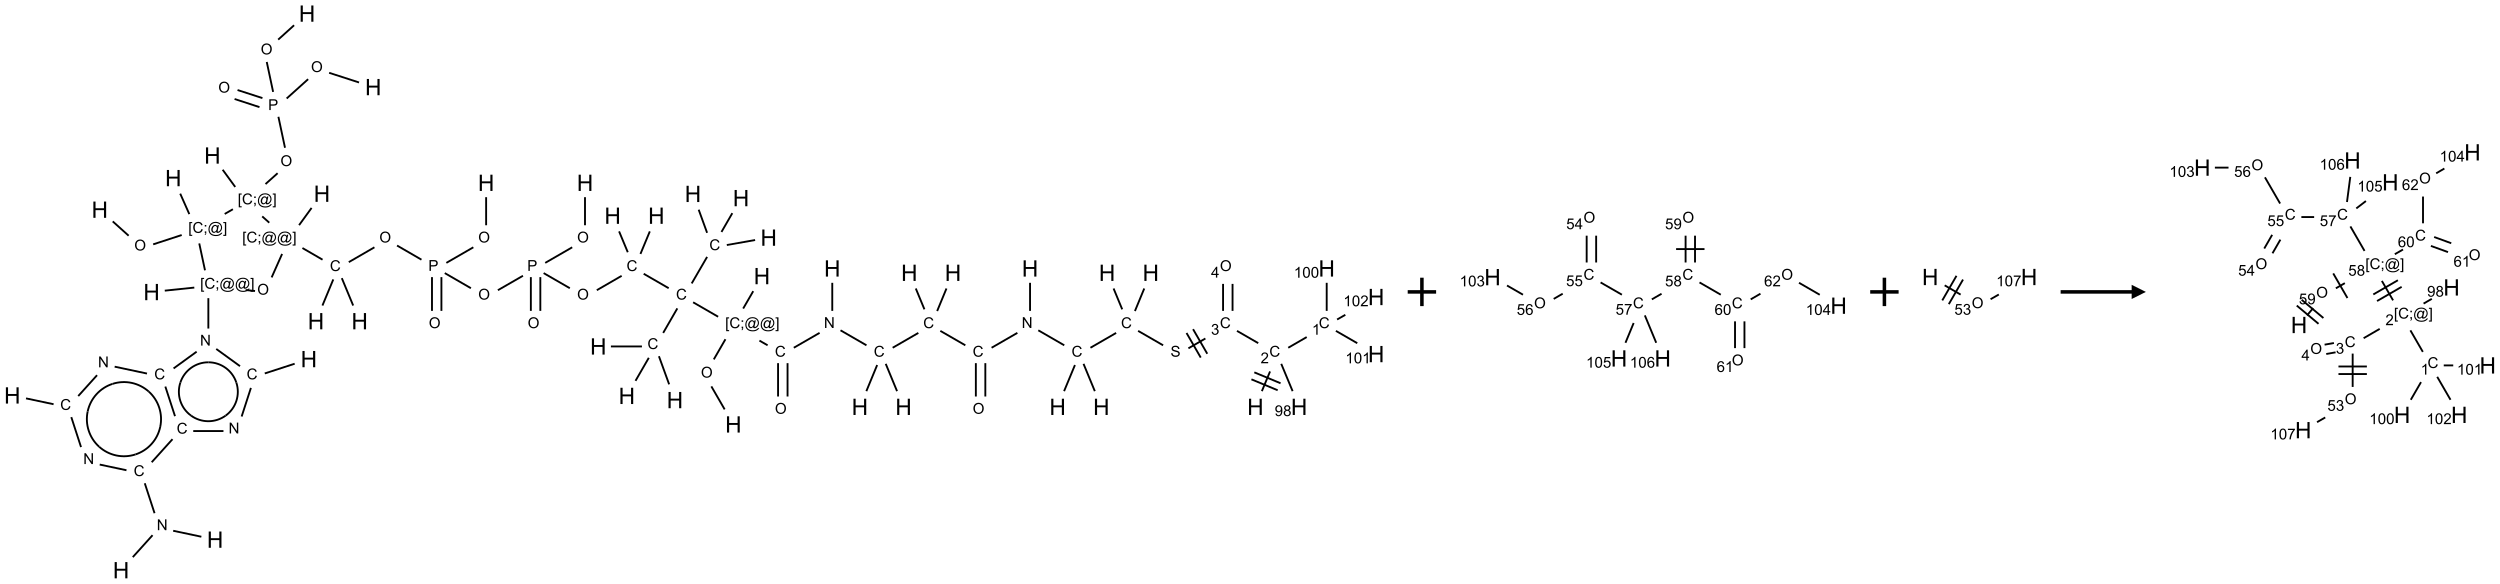 <?xml version="1.0" encoding="UTF-8"?>
<svg xmlns="http://www.w3.org/2000/svg" xmlns:xlink="http://www.w3.org/1999/xlink" width="1760" height="411" viewBox="0 0 1760 411">
<defs>
<g>
<g id="glyph-0-0">
<path d="M 2 0 L 2 -10 L 10 -10 L 10 0 Z M 2.25 -0.25 L 9.75 -0.25 L 9.75 -9.75 L 2.25 -9.75 Z M 2.25 -0.25 "/>
</g>
<g id="glyph-0-1">
<path d="M 1.281 0 L 1.281 -11.453 L 2.797 -11.453 L 2.797 -6.75 L 8.75 -6.75 L 8.75 -11.453 L 10.266 -11.453 L 10.266 0 L 8.75 0 L 8.75 -5.398 L 2.797 -5.398 L 2.797 0 Z M 1.281 0 "/>
</g>
<g id="glyph-1-0">
<path d="M 1.332 0 L 1.332 -6.668 L 6.668 -6.668 L 6.668 0 Z M 1.5 -0.168 L 6.5 -0.168 L 6.5 -6.5 L 1.5 -6.5 Z M 1.5 -0.168 "/>
</g>
<g id="glyph-1-1">
<path d="M 0.516 -3.719 C 0.516 -4.984 0.855 -5.977 1.535 -6.695 C 2.215 -7.414 3.094 -7.77 4.172 -7.77 C 4.875 -7.77 5.512 -7.602 6.078 -7.266 C 6.645 -6.93 7.074 -6.461 7.371 -5.855 C 7.668 -5.254 7.816 -4.57 7.816 -3.809 C 7.816 -3.035 7.66 -2.34 7.348 -1.73 C 7.035 -1.117 6.594 -0.656 6.02 -0.34 C 5.449 -0.027 4.828 0.129 4.168 0.129 C 3.449 0.129 2.805 -0.043 2.238 -0.391 C 1.672 -0.738 1.246 -1.211 0.953 -1.812 C 0.66 -2.414 0.516 -3.047 0.516 -3.719 Z M 1.559 -3.703 C 1.559 -2.781 1.805 -2.059 2.301 -1.527 C 2.793 -1 3.414 -0.734 4.16 -0.734 C 4.922 -0.734 5.547 -1 6.039 -1.535 C 6.531 -2.07 6.777 -2.828 6.777 -3.812 C 6.777 -4.434 6.672 -4.977 6.461 -5.441 C 6.25 -5.902 5.945 -6.262 5.539 -6.52 C 5.133 -6.773 4.68 -6.902 4.176 -6.902 C 3.461 -6.902 2.848 -6.656 2.332 -6.164 C 1.816 -5.672 1.559 -4.852 1.559 -3.703 Z M 1.559 -3.703 "/>
</g>
<g id="glyph-1-2">
<path d="M 0.723 2.121 L 0.723 -7.637 L 2.793 -7.637 L 2.793 -6.859 L 1.66 -6.859 L 1.66 1.344 L 2.793 1.344 L 2.793 2.121 Z M 0.723 2.121 "/>
</g>
<g id="glyph-1-3">
<path d="M 6.27 -2.676 L 7.281 -2.422 C 7.07 -1.594 6.688 -0.961 6.137 -0.523 C 5.586 -0.086 4.914 0.129 4.121 0.129 C 3.297 0.129 2.629 -0.039 2.113 -0.371 C 1.598 -0.707 1.203 -1.191 0.934 -1.828 C 0.664 -2.465 0.531 -3.145 0.531 -3.875 C 0.531 -4.672 0.684 -5.363 0.988 -5.957 C 1.293 -6.547 1.723 -6.996 2.285 -7.305 C 2.844 -7.613 3.461 -7.766 4.137 -7.766 C 4.898 -7.766 5.543 -7.57 6.062 -7.184 C 6.582 -6.793 6.945 -6.246 7.152 -5.543 L 6.156 -5.309 C 5.98 -5.863 5.723 -6.266 5.387 -6.52 C 5.051 -6.773 4.625 -6.902 4.113 -6.902 C 3.527 -6.902 3.039 -6.762 2.645 -6.48 C 2.25 -6.199 1.973 -5.82 1.812 -5.348 C 1.652 -4.871 1.574 -4.383 1.574 -3.879 C 1.574 -3.23 1.668 -2.664 1.855 -2.18 C 2.047 -1.695 2.34 -1.332 2.738 -1.094 C 3.137 -0.855 3.57 -0.734 4.035 -0.734 C 4.602 -0.734 5.082 -0.898 5.473 -1.223 C 5.867 -1.551 6.133 -2.035 6.27 -2.676 Z M 6.27 -2.676 "/>
</g>
<g id="glyph-1-4">
<path d="M 0.949 -4.465 L 0.949 -5.531 L 2.016 -5.531 L 2.016 -4.465 Z M 0.949 0 L 0.949 -1.066 L 2.016 -1.066 L 2.016 0 C 2.016 0.391 1.945 0.711 1.809 0.949 C 1.668 1.191 1.449 1.379 1.145 1.512 L 0.887 1.109 C 1.082 1.023 1.23 0.895 1.324 0.727 C 1.418 0.559 1.469 0.316 1.48 0 Z M 0.949 0 "/>
</g>
<g id="glyph-1-5">
<path d="M 6.047 -0.848 C 5.82 -0.59 5.57 -0.379 5.289 -0.223 C 5.008 -0.062 4.73 0.016 4.449 0.016 C 4.141 0.016 3.84 -0.074 3.547 -0.254 C 3.254 -0.434 3.02 -0.715 2.836 -1.09 C 2.652 -1.465 2.562 -1.875 2.562 -2.324 C 2.562 -2.875 2.703 -3.43 2.988 -3.98 C 3.27 -4.535 3.621 -4.953 4.043 -5.23 C 4.461 -5.508 4.871 -5.645 5.266 -5.645 C 5.566 -5.645 5.855 -5.566 6.129 -5.41 C 6.402 -5.25 6.641 -5.012 6.84 -4.688 L 7.016 -5.496 L 7.949 -5.496 L 7.199 -2 C 7.094 -1.516 7.043 -1.246 7.043 -1.191 C 7.043 -1.098 7.078 -1.02 7.148 -0.949 C 7.219 -0.883 7.305 -0.848 7.406 -0.848 C 7.59 -0.848 7.832 -0.953 8.129 -1.168 C 8.527 -1.445 8.84 -1.816 9.07 -2.285 C 9.301 -2.75 9.418 -3.234 9.418 -3.73 C 9.418 -4.309 9.27 -4.852 8.973 -5.355 C 8.676 -5.859 8.23 -6.262 7.645 -6.562 C 7.055 -6.863 6.406 -7.016 5.691 -7.016 C 4.879 -7.016 4.137 -6.824 3.465 -6.445 C 2.793 -6.066 2.273 -5.52 1.902 -4.809 C 1.535 -4.098 1.348 -3.34 1.348 -2.527 C 1.348 -1.676 1.535 -0.941 1.902 -0.328 C 2.273 0.285 2.809 0.742 3.508 1.035 C 4.207 1.328 4.984 1.473 5.832 1.473 C 6.742 1.473 7.504 1.32 8.121 1.016 C 8.734 0.711 9.195 0.34 9.5 -0.098 L 10.441 -0.098 C 10.266 0.266 9.961 0.637 9.531 1.016 C 9.102 1.395 8.59 1.695 7.996 1.914 C 7.402 2.133 6.688 2.246 5.848 2.246 C 5.078 2.246 4.367 2.145 3.715 1.949 C 3.066 1.75 2.512 1.453 2.051 1.055 C 1.594 0.656 1.25 0.199 1.016 -0.316 C 0.723 -0.973 0.578 -1.684 0.578 -2.441 C 0.578 -3.289 0.75 -4.098 1.098 -4.863 C 1.523 -5.805 2.125 -6.527 2.902 -7.027 C 3.684 -7.527 4.629 -7.777 5.738 -7.777 C 6.602 -7.777 7.375 -7.602 8.059 -7.246 C 8.746 -6.895 9.285 -6.371 9.684 -5.672 C 10.02 -5.07 10.188 -4.418 10.188 -3.715 C 10.188 -2.707 9.832 -1.812 9.125 -1.031 C 8.492 -0.328 7.801 0.02 7.051 0.02 C 6.812 0.02 6.617 -0.016 6.473 -0.09 C 6.324 -0.16 6.215 -0.266 6.145 -0.402 C 6.102 -0.488 6.066 -0.637 6.047 -0.848 Z M 3.527 -2.262 C 3.527 -1.785 3.641 -1.414 3.863 -1.152 C 4.09 -0.887 4.348 -0.754 4.641 -0.754 C 4.836 -0.754 5.039 -0.812 5.254 -0.93 C 5.469 -1.047 5.676 -1.219 5.871 -1.449 C 6.066 -1.676 6.23 -1.969 6.355 -2.32 C 6.48 -2.672 6.543 -3.027 6.543 -3.379 C 6.543 -3.852 6.426 -4.219 6.191 -4.48 C 5.957 -4.738 5.672 -4.871 5.332 -4.871 C 5.109 -4.871 4.902 -4.812 4.707 -4.699 C 4.512 -4.586 4.32 -4.406 4.137 -4.156 C 3.953 -3.906 3.805 -3.602 3.691 -3.246 C 3.582 -2.887 3.527 -2.559 3.527 -2.262 Z M 3.527 -2.262 "/>
</g>
<g id="glyph-1-6">
<path d="M 2.27 2.121 L 0.203 2.121 L 0.203 1.344 L 1.332 1.344 L 1.332 -6.859 L 0.203 -6.859 L 0.203 -7.637 L 2.27 -7.637 Z M 2.27 2.121 "/>
</g>
<g id="glyph-1-7">
<path d="M 0.824 0 L 0.824 -7.637 L 3.703 -7.637 C 4.211 -7.637 4.598 -7.609 4.863 -7.562 C 5.238 -7.5 5.555 -7.383 5.809 -7.207 C 6.062 -7.031 6.266 -6.785 6.418 -6.469 C 6.574 -6.152 6.652 -5.805 6.652 -5.426 C 6.652 -4.777 6.445 -4.227 6.031 -3.777 C 5.617 -3.328 4.871 -3.105 3.793 -3.105 L 1.832 -3.105 L 1.832 0 Z M 1.832 -4.004 L 3.809 -4.004 C 4.461 -4.004 4.922 -4.125 5.199 -4.371 C 5.473 -4.613 5.609 -4.953 5.609 -5.395 C 5.609 -5.715 5.527 -5.988 5.367 -6.215 C 5.207 -6.441 4.992 -6.594 4.73 -6.668 C 4.559 -6.711 4.246 -6.734 3.785 -6.734 L 1.832 -6.734 Z M 1.832 -4.004 "/>
</g>
<g id="glyph-1-8">
<path d="M 0.812 0 L 0.812 -7.637 L 1.848 -7.637 L 5.859 -1.641 L 5.859 -7.637 L 6.828 -7.637 L 6.828 0 L 5.793 0 L 1.781 -6 L 1.781 0 Z M 0.812 0 "/>
</g>
<g id="glyph-1-9">
<path d="M 0.48 -2.453 L 1.434 -2.535 C 1.477 -2.152 1.582 -1.84 1.746 -1.598 C 1.91 -1.352 2.168 -1.152 2.516 -1.004 C 2.863 -0.852 3.254 -0.777 3.688 -0.777 C 4.074 -0.777 4.414 -0.832 4.707 -0.949 C 5.004 -1.062 5.223 -1.219 5.367 -1.418 C 5.512 -1.617 5.582 -1.836 5.582 -2.074 C 5.582 -2.312 5.516 -2.523 5.375 -2.699 C 5.234 -2.879 5.008 -3.031 4.688 -3.152 C 4.484 -3.23 4.031 -3.355 3.328 -3.523 C 2.625 -3.691 2.137 -3.852 1.855 -4 C 1.488 -4.191 1.219 -4.43 1.039 -4.711 C 0.859 -4.992 0.77 -5.312 0.77 -5.66 C 0.77 -6.047 0.879 -6.406 1.098 -6.742 C 1.316 -7.078 1.637 -7.332 2.059 -7.504 C 2.477 -7.68 2.945 -7.766 3.457 -7.766 C 4.023 -7.766 4.523 -7.676 4.957 -7.492 C 5.387 -7.309 5.719 -7.043 5.953 -6.688 C 6.188 -6.332 6.312 -5.934 6.328 -5.484 L 5.359 -5.41 C 5.309 -5.895 5.133 -6.258 4.832 -6.504 C 4.531 -6.75 4.086 -6.875 3.5 -6.875 C 2.891 -6.875 2.445 -6.762 2.164 -6.539 C 1.883 -6.316 1.746 -6.047 1.746 -5.73 C 1.746 -5.457 1.844 -5.23 2.043 -5.051 C 2.238 -4.875 2.742 -4.695 3.566 -4.508 C 4.387 -4.32 4.949 -4.16 5.254 -4.02 C 5.699 -3.816 6.027 -3.555 6.238 -3.242 C 6.449 -2.93 6.559 -2.566 6.559 -2.156 C 6.559 -1.75 6.441 -1.367 6.207 -1.008 C 5.977 -0.648 5.641 -0.367 5.207 -0.168 C 4.77 0.031 4.281 0.129 3.734 0.129 C 3.043 0.129 2.465 0.031 1.996 -0.172 C 1.531 -0.375 1.164 -0.676 0.898 -1.082 C 0.633 -1.484 0.492 -1.941 0.48 -2.453 Z M 0.48 -2.453 "/>
</g>
<g id="glyph-1-10">
<path d="M 0.449 -2.016 L 1.387 -2.141 C 1.492 -1.609 1.676 -1.227 1.934 -0.992 C 2.191 -0.758 2.508 -0.641 2.879 -0.641 C 3.32 -0.641 3.695 -0.793 3.996 -1.098 C 4.301 -1.402 4.453 -1.781 4.453 -2.234 C 4.453 -2.664 4.312 -3.02 4.031 -3.301 C 3.75 -3.578 3.391 -3.719 2.957 -3.719 C 2.781 -3.719 2.562 -3.684 2.297 -3.613 L 2.402 -4.438 C 2.465 -4.43 2.516 -4.426 2.551 -4.426 C 2.949 -4.426 3.312 -4.531 3.629 -4.738 C 3.949 -4.949 4.109 -5.27 4.109 -5.703 C 4.109 -6.047 3.992 -6.332 3.762 -6.559 C 3.527 -6.785 3.227 -6.895 2.859 -6.895 C 2.496 -6.895 2.191 -6.781 1.949 -6.551 C 1.707 -6.324 1.547 -5.98 1.48 -5.52 L 0.543 -5.688 C 0.656 -6.316 0.918 -6.805 1.324 -7.148 C 1.73 -7.492 2.234 -7.668 2.84 -7.668 C 3.254 -7.668 3.641 -7.578 3.988 -7.398 C 4.34 -7.219 4.609 -6.977 4.793 -6.668 C 4.98 -6.359 5.074 -6.031 5.074 -5.684 C 5.074 -5.352 4.984 -5.051 4.809 -4.781 C 4.629 -4.512 4.367 -4.297 4.02 -4.137 C 4.473 -4.031 4.824 -3.816 5.074 -3.488 C 5.324 -3.16 5.449 -2.75 5.449 -2.254 C 5.449 -1.59 5.203 -1.023 4.719 -0.559 C 4.234 -0.098 3.617 0.137 2.875 0.137 C 2.203 0.137 1.648 -0.062 1.207 -0.465 C 0.762 -0.863 0.512 -1.379 0.449 -2.016 Z M 0.449 -2.016 "/>
</g>
<g id="glyph-1-11">
<path d="M 5.371 -0.902 L 5.371 0 L 0.324 0 C 0.316 -0.227 0.352 -0.441 0.434 -0.652 C 0.562 -0.996 0.766 -1.332 1.051 -1.668 C 1.332 -2 1.742 -2.387 2.277 -2.824 C 3.105 -3.504 3.668 -4.043 3.957 -4.441 C 4.25 -4.84 4.395 -5.215 4.395 -5.566 C 4.395 -5.938 4.262 -6.254 3.996 -6.508 C 3.73 -6.762 3.387 -6.891 2.957 -6.891 C 2.508 -6.891 2.145 -6.754 1.875 -6.484 C 1.605 -6.215 1.469 -5.84 1.465 -5.359 L 0.5 -5.457 C 0.566 -6.176 0.812 -6.727 1.246 -7.102 C 1.676 -7.477 2.254 -7.668 2.98 -7.668 C 3.711 -7.668 4.293 -7.465 4.719 -7.059 C 5.145 -6.652 5.359 -6.148 5.359 -5.547 C 5.359 -5.242 5.297 -4.941 5.172 -4.645 C 5.047 -4.352 4.84 -4.039 4.551 -3.715 C 4.262 -3.387 3.777 -2.938 3.105 -2.371 C 2.543 -1.898 2.18 -1.578 2.02 -1.41 C 1.859 -1.242 1.73 -1.07 1.625 -0.902 Z M 5.371 -0.902 "/>
</g>
<g id="glyph-1-12">
<path d="M 3.973 0 L 3.035 0 L 3.035 -5.973 C 2.809 -5.758 2.516 -5.543 2.148 -5.328 C 1.781 -5.113 1.453 -4.953 1.16 -4.844 L 1.16 -5.75 C 1.684 -5.996 2.145 -6.297 2.535 -6.645 C 2.93 -6.996 3.207 -7.336 3.371 -7.668 L 3.973 -7.668 Z M 3.973 0 "/>
</g>
<g id="glyph-1-13">
<path d="M 0.441 -3.766 C 0.441 -4.668 0.535 -5.395 0.723 -5.945 C 0.906 -6.496 1.184 -6.922 1.551 -7.219 C 1.918 -7.516 2.375 -7.668 2.934 -7.668 C 3.344 -7.668 3.703 -7.586 4.012 -7.418 C 4.32 -7.254 4.574 -7.016 4.777 -6.707 C 4.977 -6.395 5.137 -6.016 5.25 -5.57 C 5.363 -5.125 5.422 -4.523 5.422 -3.766 C 5.422 -2.871 5.328 -2.148 5.145 -1.598 C 4.961 -1.047 4.688 -0.621 4.32 -0.32 C 3.953 -0.02 3.492 0.129 2.934 0.129 C 2.195 0.129 1.617 -0.133 1.199 -0.66 C 0.695 -1.297 0.441 -2.332 0.441 -3.766 Z M 1.406 -3.766 C 1.406 -2.512 1.555 -1.68 1.848 -1.262 C 2.141 -0.848 2.5 -0.641 2.934 -0.641 C 3.363 -0.641 3.727 -0.848 4.02 -1.266 C 4.312 -1.684 4.457 -2.516 4.457 -3.766 C 4.457 -5.023 4.312 -5.859 4.02 -6.27 C 3.727 -6.684 3.359 -6.891 2.922 -6.891 C 2.492 -6.891 2.148 -6.707 1.891 -6.344 C 1.566 -5.879 1.406 -5.02 1.406 -3.766 Z M 1.406 -3.766 "/>
</g>
<g id="glyph-1-14">
<path d="M 0.582 -1.766 L 1.484 -1.848 C 1.562 -1.426 1.707 -1.117 1.922 -0.926 C 2.137 -0.734 2.414 -0.641 2.75 -0.641 C 3.039 -0.641 3.289 -0.707 3.508 -0.84 C 3.727 -0.973 3.902 -1.148 4.043 -1.367 C 4.18 -1.586 4.297 -1.887 4.391 -2.262 C 4.484 -2.637 4.531 -3.016 4.531 -3.406 C 4.531 -3.449 4.531 -3.512 4.527 -3.594 C 4.34 -3.297 4.082 -3.055 3.758 -2.867 C 3.434 -2.68 3.082 -2.59 2.703 -2.59 C 2.07 -2.59 1.535 -2.816 1.098 -3.277 C 0.66 -3.734 0.441 -4.34 0.441 -5.09 C 0.441 -5.863 0.672 -6.484 1.129 -6.957 C 1.586 -7.43 2.156 -7.668 2.844 -7.668 C 3.34 -7.668 3.793 -7.531 4.207 -7.266 C 4.617 -7 4.93 -6.617 5.145 -6.121 C 5.355 -5.629 5.465 -4.91 5.465 -3.973 C 5.465 -2.996 5.359 -2.223 5.145 -1.645 C 4.934 -1.066 4.617 -0.625 4.199 -0.324 C 3.781 -0.02 3.293 0.129 2.73 0.129 C 2.133 0.129 1.645 -0.035 1.266 -0.367 C 0.887 -0.699 0.66 -1.164 0.582 -1.766 Z M 4.422 -5.137 C 4.422 -5.676 4.277 -6.102 3.992 -6.418 C 3.707 -6.734 3.359 -6.891 2.957 -6.891 C 2.543 -6.891 2.18 -6.719 1.871 -6.379 C 1.562 -6.039 1.406 -5.598 1.406 -5.059 C 1.406 -4.57 1.555 -4.176 1.848 -3.871 C 2.141 -3.566 2.5 -3.418 2.934 -3.418 C 3.367 -3.418 3.723 -3.57 4.004 -3.871 C 4.281 -4.176 4.422 -4.598 4.422 -5.137 Z M 4.422 -5.137 "/>
</g>
<g id="glyph-1-15">
<path d="M 1.887 -4.141 C 1.496 -4.281 1.207 -4.484 1.02 -4.75 C 0.832 -5.016 0.738 -5.328 0.738 -5.699 C 0.738 -6.254 0.938 -6.719 1.34 -7.098 C 1.738 -7.477 2.27 -7.668 2.934 -7.668 C 3.598 -7.668 4.137 -7.473 4.543 -7.086 C 4.949 -6.699 5.152 -6.227 5.152 -5.672 C 5.152 -5.316 5.059 -5.008 4.871 -4.746 C 4.688 -4.484 4.406 -4.281 4.027 -4.141 C 4.496 -3.988 4.852 -3.742 5.098 -3.402 C 5.34 -3.062 5.465 -2.656 5.465 -2.184 C 5.465 -1.531 5.234 -0.98 4.77 -0.535 C 4.309 -0.09 3.703 0.129 2.949 0.129 C 2.195 0.129 1.586 -0.094 1.125 -0.539 C 0.664 -0.984 0.434 -1.543 0.434 -2.207 C 0.434 -2.703 0.559 -3.121 0.809 -3.457 C 1.062 -3.793 1.422 -4.02 1.887 -4.141 Z M 1.699 -5.73 C 1.699 -5.367 1.812 -5.074 2.047 -4.844 C 2.281 -4.613 2.582 -4.5 2.953 -4.5 C 3.312 -4.5 3.609 -4.613 3.84 -4.84 C 4.07 -5.066 4.188 -5.348 4.188 -5.676 C 4.188 -6.02 4.07 -6.309 3.832 -6.543 C 3.594 -6.777 3.297 -6.895 2.941 -6.895 C 2.586 -6.895 2.289 -6.781 2.051 -6.551 C 1.816 -6.324 1.699 -6.047 1.699 -5.73 Z M 1.395 -2.203 C 1.395 -1.938 1.461 -1.676 1.586 -1.426 C 1.711 -1.176 1.902 -0.984 2.152 -0.848 C 2.402 -0.711 2.672 -0.641 2.957 -0.641 C 3.406 -0.641 3.777 -0.785 4.066 -1.074 C 4.359 -1.363 4.504 -1.727 4.504 -2.172 C 4.504 -2.625 4.355 -2.996 4.055 -3.293 C 3.754 -3.586 3.379 -3.734 2.926 -3.734 C 2.484 -3.734 2.121 -3.59 1.832 -3.297 C 1.543 -3.004 1.395 -2.641 1.395 -2.203 Z M 1.395 -2.203 "/>
</g>
<g id="glyph-1-16">
<path d="M 3.449 0 L 3.449 -1.828 L 0.137 -1.828 L 0.137 -2.688 L 3.621 -7.637 L 4.387 -7.637 L 4.387 -2.688 L 5.418 -2.688 L 5.418 -1.828 L 4.387 -1.828 L 4.387 0 Z M 3.449 -2.688 L 3.449 -6.129 L 1.059 -2.688 Z M 3.449 -2.688 "/>
</g>
<g id="glyph-1-17">
<path d="M 0.441 -2 L 1.426 -2.082 C 1.5 -1.605 1.668 -1.242 1.934 -1.004 C 2.199 -0.762 2.52 -0.641 2.895 -0.641 C 3.348 -0.641 3.73 -0.812 4.043 -1.152 C 4.355 -1.492 4.512 -1.941 4.512 -2.504 C 4.512 -3.039 4.359 -3.461 4.059 -3.77 C 3.758 -4.078 3.367 -4.234 2.879 -4.234 C 2.578 -4.234 2.305 -4.164 2.062 -4.027 C 1.82 -3.891 1.629 -3.715 1.488 -3.496 L 0.609 -3.609 L 1.348 -7.531 L 5.145 -7.531 L 5.145 -6.637 L 2.098 -6.637 L 1.688 -4.582 C 2.145 -4.902 2.625 -5.062 3.129 -5.062 C 3.797 -5.062 4.359 -4.832 4.816 -4.371 C 5.277 -3.91 5.504 -3.312 5.504 -2.59 C 5.504 -1.898 5.305 -1.301 4.902 -0.797 C 4.41 -0.18 3.742 0.129 2.895 0.129 C 2.199 0.129 1.633 -0.062 1.195 -0.453 C 0.758 -0.844 0.504 -1.359 0.441 -2 Z M 0.441 -2 "/>
</g>
<g id="glyph-1-18">
<path d="M 5.309 -5.766 L 4.375 -5.691 C 4.293 -6.059 4.172 -6.328 4.02 -6.496 C 3.766 -6.762 3.453 -6.895 3.082 -6.895 C 2.785 -6.895 2.523 -6.812 2.297 -6.645 C 2 -6.43 1.77 -6.117 1.598 -5.703 C 1.43 -5.289 1.34 -4.703 1.332 -3.938 C 1.559 -4.281 1.836 -4.535 2.16 -4.703 C 2.488 -4.871 2.828 -4.953 3.188 -4.953 C 3.812 -4.953 4.344 -4.723 4.785 -4.262 C 5.223 -3.801 5.441 -3.207 5.441 -2.48 C 5.441 -2 5.34 -1.555 5.133 -1.145 C 4.926 -0.73 4.641 -0.418 4.281 -0.199 C 3.922 0.02 3.512 0.129 3.051 0.129 C 2.27 0.129 1.633 -0.156 1.141 -0.73 C 0.648 -1.305 0.402 -2.254 0.402 -3.574 C 0.402 -5.051 0.672 -6.121 1.219 -6.793 C 1.695 -7.375 2.336 -7.668 3.141 -7.668 C 3.742 -7.668 4.234 -7.5 4.617 -7.16 C 5 -6.824 5.23 -6.359 5.309 -5.766 Z M 1.48 -2.473 C 1.48 -2.152 1.547 -1.844 1.684 -1.547 C 1.82 -1.25 2.016 -1.027 2.262 -0.871 C 2.508 -0.719 2.766 -0.641 3.035 -0.641 C 3.434 -0.641 3.773 -0.801 4.059 -1.121 C 4.344 -1.441 4.484 -1.875 4.484 -2.422 C 4.484 -2.949 4.344 -3.367 4.062 -3.668 C 3.781 -3.973 3.426 -4.125 3 -4.125 C 2.578 -4.125 2.219 -3.973 1.922 -3.668 C 1.625 -3.363 1.48 -2.969 1.48 -2.473 Z M 1.48 -2.473 "/>
</g>
<g id="glyph-1-19">
<path d="M 0.504 -6.637 L 0.504 -7.535 L 5.449 -7.535 L 5.449 -6.809 C 4.961 -6.289 4.48 -5.602 4.004 -4.746 C 3.527 -3.887 3.156 -3.004 2.895 -2.098 C 2.707 -1.461 2.59 -0.762 2.535 0 L 1.574 0 C 1.582 -0.602 1.703 -1.328 1.926 -2.176 C 2.152 -3.027 2.477 -3.848 2.898 -4.637 C 3.32 -5.426 3.77 -6.094 4.246 -6.637 Z M 0.504 -6.637 "/>
</g>
</g>
</defs>
<path fill="none" stroke-width="0.033" stroke-linecap="butt" stroke-linejoin="miter" stroke="rgb(0%, 0%, 0%)" stroke-opacity="1" stroke-miterlimit="10" d="M 1.768 3.657 L 2.048 3.909 " transform="matrix(40, 0, 0, 40, 8.637, 9.578)"/>
<path fill="none" stroke-width="0.033" stroke-linecap="butt" stroke-linejoin="miter" stroke="rgb(0%, 0%, 0%)" stroke-opacity="1" stroke-miterlimit="10" d="M 2.48 4.061 L 2.982 3.897 " transform="matrix(40, 0, 0, 40, 8.637, 9.578)"/>
<path fill="none" stroke-width="0.033" stroke-linecap="butt" stroke-linejoin="miter" stroke="rgb(0%, 0%, 0%)" stroke-opacity="1" stroke-miterlimit="10" d="M 3.116 3.529 L 2.956 3.169 " transform="matrix(40, 0, 0, 40, 8.637, 9.578)"/>
<path fill="none" stroke-width="0.033" stroke-linecap="butt" stroke-linejoin="miter" stroke="rgb(0%, 0%, 0%)" stroke-opacity="1" stroke-miterlimit="10" d="M 3.739 3.526 L 3.883 3.443 " transform="matrix(40, 0, 0, 40, 8.637, 9.578)"/>
<path fill="none" stroke-width="0.033" stroke-linecap="butt" stroke-linejoin="miter" stroke="rgb(0%, 0%, 0%)" stroke-opacity="1" stroke-miterlimit="10" d="M 3.924 3.051 L 3.703 2.748 " transform="matrix(40, 0, 0, 40, 8.637, 9.578)"/>
<path fill="none" stroke-width="0.033" stroke-linecap="butt" stroke-linejoin="miter" stroke="rgb(0%, 0%, 0%)" stroke-opacity="1" stroke-miterlimit="10" d="M 4.457 3 L 4.67 2.809 " transform="matrix(40, 0, 0, 40, 8.637, 9.578)"/>
<path fill="none" stroke-width="0.033" stroke-linecap="butt" stroke-linejoin="miter" stroke="rgb(0%, 0%, 0%)" stroke-opacity="1" stroke-miterlimit="10" d="M 4.8 2.361 L 4.684 1.816 " transform="matrix(40, 0, 0, 40, 8.637, 9.578)"/>
<path fill="none" stroke-width="0.033" stroke-linecap="butt" stroke-linejoin="miter" stroke="rgb(0%, 0%, 0%)" stroke-opacity="1" stroke-miterlimit="10" d="M 4.403 1.487 L 3.965 1.345 " transform="matrix(40, 0, 0, 40, 8.637, 9.578)"/>
<path fill="none" stroke-width="0.033" stroke-linecap="butt" stroke-linejoin="miter" stroke="rgb(0%, 0%, 0%)" stroke-opacity="1" stroke-miterlimit="10" d="M 4.351 1.646 L 3.913 1.503 " transform="matrix(40, 0, 0, 40, 8.637, 9.578)"/>
<path fill="none" stroke-width="0.033" stroke-linecap="butt" stroke-linejoin="miter" stroke="rgb(0%, 0%, 0%)" stroke-opacity="1" stroke-miterlimit="10" d="M 4.829 1.494 L 5.207 1.154 " transform="matrix(40, 0, 0, 40, 8.637, 9.578)"/>
<path fill="none" stroke-width="0.033" stroke-linecap="butt" stroke-linejoin="miter" stroke="rgb(0%, 0%, 0%)" stroke-opacity="1" stroke-miterlimit="10" d="M 5.577 1.042 L 6.103 1.212 " transform="matrix(40, 0, 0, 40, 8.637, 9.578)"/>
<path fill="none" stroke-width="0.033" stroke-linecap="butt" stroke-linejoin="miter" stroke="rgb(0%, 0%, 0%)" stroke-opacity="1" stroke-miterlimit="10" d="M 4.591 1.378 L 4.479 0.851 " transform="matrix(40, 0, 0, 40, 8.637, 9.578)"/>
<path fill="none" stroke-width="0.033" stroke-linecap="butt" stroke-linejoin="miter" stroke="rgb(0%, 0%, 0%)" stroke-opacity="1" stroke-miterlimit="10" d="M 4.68 0.458 L 4.96 0.205 " transform="matrix(40, 0, 0, 40, 8.637, 9.578)"/>
<path fill="none" stroke-width="0.033" stroke-linecap="butt" stroke-linejoin="miter" stroke="rgb(0%, 0%, 0%)" stroke-opacity="1" stroke-miterlimit="10" d="M 4.399 3.569 L 4.523 3.68 " transform="matrix(40, 0, 0, 40, 8.637, 9.578)"/>
<path fill="none" stroke-width="0.033" stroke-linecap="butt" stroke-linejoin="miter" stroke="rgb(0%, 0%, 0%)" stroke-opacity="1" stroke-miterlimit="10" d="M 5.048 3.723 L 5.268 3.42 " transform="matrix(40, 0, 0, 40, 8.637, 9.578)"/>
<path fill="none" stroke-width="0.033" stroke-linecap="butt" stroke-linejoin="miter" stroke="rgb(0%, 0%, 0%)" stroke-opacity="1" stroke-miterlimit="10" d="M 5.107 4.126 L 5.461 4.331 " transform="matrix(40, 0, 0, 40, 8.637, 9.578)"/>
<path fill="none" stroke-width="0.033" stroke-linecap="butt" stroke-linejoin="miter" stroke="rgb(0%, 0%, 0%)" stroke-opacity="1" stroke-miterlimit="10" d="M 5.65 4.678 L 5.459 5.138 " transform="matrix(40, 0, 0, 40, 8.637, 9.578)"/>
<path fill="none" stroke-width="0.033" stroke-linecap="butt" stroke-linejoin="miter" stroke="rgb(0%, 0%, 0%)" stroke-opacity="1" stroke-miterlimit="10" d="M 5.8 4.656 L 6 5.138 " transform="matrix(40, 0, 0, 40, 8.637, 9.578)"/>
<path fill="none" stroke-width="0.033" stroke-linecap="butt" stroke-linejoin="miter" stroke="rgb(0%, 0%, 0%)" stroke-opacity="1" stroke-miterlimit="10" d="M 5.923 4.374 L 6.374 4.113 " transform="matrix(40, 0, 0, 40, 8.637, 9.578)"/>
<path fill="none" stroke-width="0.033" stroke-linecap="butt" stroke-linejoin="miter" stroke="rgb(0%, 0%, 0%)" stroke-opacity="1" stroke-miterlimit="10" d="M 6.772 4.082 L 7.202 4.331 " transform="matrix(40, 0, 0, 40, 8.637, 9.578)"/>
<path fill="none" stroke-width="0.033" stroke-linecap="butt" stroke-linejoin="miter" stroke="rgb(0%, 0%, 0%)" stroke-opacity="1" stroke-miterlimit="10" d="M 7.387 4.638 L 7.387 5.232 " transform="matrix(40, 0, 0, 40, 8.637, 9.578)"/>
<path fill="none" stroke-width="0.033" stroke-linecap="butt" stroke-linejoin="miter" stroke="rgb(0%, 0%, 0%)" stroke-opacity="1" stroke-miterlimit="10" d="M 7.553 4.638 L 7.553 5.232 " transform="matrix(40, 0, 0, 40, 8.637, 9.578)"/>
<path fill="none" stroke-width="0.033" stroke-linecap="butt" stroke-linejoin="miter" stroke="rgb(0%, 0%, 0%)" stroke-opacity="1" stroke-miterlimit="10" d="M 7.64 4.387 L 8.115 4.113 " transform="matrix(40, 0, 0, 40, 8.637, 9.578)"/>
<path fill="none" stroke-width="0.033" stroke-linecap="butt" stroke-linejoin="miter" stroke="rgb(0%, 0%, 0%)" stroke-opacity="1" stroke-miterlimit="10" d="M 8.34 3.725 L 8.34 3.231 " transform="matrix(40, 0, 0, 40, 8.637, 9.578)"/>
<path fill="none" stroke-width="0.033" stroke-linecap="butt" stroke-linejoin="miter" stroke="rgb(0%, 0%, 0%)" stroke-opacity="1" stroke-miterlimit="10" d="M 7.612 4.567 L 8.072 4.833 " transform="matrix(40, 0, 0, 40, 8.637, 9.578)"/>
<path fill="none" stroke-width="0.033" stroke-linecap="butt" stroke-linejoin="miter" stroke="rgb(0%, 0%, 0%)" stroke-opacity="1" stroke-miterlimit="10" d="M 8.547 4.868 L 8.988 4.614 " transform="matrix(40, 0, 0, 40, 8.637, 9.578)"/>
<path fill="none" stroke-width="0.033" stroke-linecap="butt" stroke-linejoin="miter" stroke="rgb(0%, 0%, 0%)" stroke-opacity="1" stroke-miterlimit="10" d="M 9.127 4.638 L 9.127 5.232 " transform="matrix(40, 0, 0, 40, 8.637, 9.578)"/>
<path fill="none" stroke-width="0.033" stroke-linecap="butt" stroke-linejoin="miter" stroke="rgb(0%, 0%, 0%)" stroke-opacity="1" stroke-miterlimit="10" d="M 9.294 4.638 L 9.294 5.232 " transform="matrix(40, 0, 0, 40, 8.637, 9.578)"/>
<path fill="none" stroke-width="0.033" stroke-linecap="butt" stroke-linejoin="miter" stroke="rgb(0%, 0%, 0%)" stroke-opacity="1" stroke-miterlimit="10" d="M 9.38 4.387 L 9.855 4.113 " transform="matrix(40, 0, 0, 40, 8.637, 9.578)"/>
<path fill="none" stroke-width="0.033" stroke-linecap="butt" stroke-linejoin="miter" stroke="rgb(0%, 0%, 0%)" stroke-opacity="1" stroke-miterlimit="10" d="M 10.08 3.725 L 10.08 3.231 " transform="matrix(40, 0, 0, 40, 8.637, 9.578)"/>
<path fill="none" stroke-width="0.033" stroke-linecap="butt" stroke-linejoin="miter" stroke="rgb(0%, 0%, 0%)" stroke-opacity="1" stroke-miterlimit="10" d="M 9.352 4.567 L 9.813 4.833 " transform="matrix(40, 0, 0, 40, 8.637, 9.578)"/>
<path fill="none" stroke-width="0.033" stroke-linecap="butt" stroke-linejoin="miter" stroke="rgb(0%, 0%, 0%)" stroke-opacity="1" stroke-miterlimit="10" d="M 10.288 4.868 L 10.725 4.615 " transform="matrix(40, 0, 0, 40, 8.637, 9.578)"/>
<path fill="none" stroke-width="0.033" stroke-linecap="butt" stroke-linejoin="miter" stroke="rgb(0%, 0%, 0%)" stroke-opacity="1" stroke-miterlimit="10" d="M 11.056 4.23 L 11.221 3.833 " transform="matrix(40, 0, 0, 40, 8.637, 9.578)"/>
<path fill="none" stroke-width="0.033" stroke-linecap="butt" stroke-linejoin="miter" stroke="rgb(0%, 0%, 0%)" stroke-opacity="1" stroke-miterlimit="10" d="M 10.833 4.2 L 10.68 3.833 " transform="matrix(40, 0, 0, 40, 8.637, 9.578)"/>
<path fill="none" stroke-width="0.033" stroke-linecap="butt" stroke-linejoin="miter" stroke="rgb(0%, 0%, 0%)" stroke-opacity="1" stroke-miterlimit="10" d="M 11.113 4.579 L 11.553 4.833 " transform="matrix(40, 0, 0, 40, 8.637, 9.578)"/>
<path fill="none" stroke-width="0.033" stroke-linecap="butt" stroke-linejoin="miter" stroke="rgb(0%, 0%, 0%)" stroke-opacity="1" stroke-miterlimit="10" d="M 11.958 4.749 L 12.229 4.282 " transform="matrix(40, 0, 0, 40, 8.637, 9.578)"/>
<path fill="none" stroke-width="0.033" stroke-linecap="butt" stroke-linejoin="miter" stroke="rgb(0%, 0%, 0%)" stroke-opacity="1" stroke-miterlimit="10" d="M 12.576 4.073 L 13.074 3.985 " transform="matrix(40, 0, 0, 40, 8.637, 9.578)"/>
<path fill="none" stroke-width="0.033" stroke-linecap="butt" stroke-linejoin="miter" stroke="rgb(0%, 0%, 0%)" stroke-opacity="1" stroke-miterlimit="10" d="M 12.229 3.858 L 12.081 3.451 " transform="matrix(40, 0, 0, 40, 8.637, 9.578)"/>
<path fill="none" stroke-width="0.033" stroke-linecap="butt" stroke-linejoin="miter" stroke="rgb(0%, 0%, 0%)" stroke-opacity="1" stroke-miterlimit="10" d="M 12.482 3.843 L 12.673 3.512 " transform="matrix(40, 0, 0, 40, 8.637, 9.578)"/>
<path fill="none" stroke-width="0.033" stroke-linecap="butt" stroke-linejoin="miter" stroke="rgb(0%, 0%, 0%)" stroke-opacity="1" stroke-miterlimit="10" d="M 11.705 5.188 L 11.456 5.62 " transform="matrix(40, 0, 0, 40, 8.637, 9.578)"/>
<path fill="none" stroke-width="0.033" stroke-linecap="butt" stroke-linejoin="miter" stroke="rgb(0%, 0%, 0%)" stroke-opacity="1" stroke-miterlimit="10" d="M 11.381 6.03 L 11.561 6.525 " transform="matrix(40, 0, 0, 40, 8.637, 9.578)"/>
<path fill="none" stroke-width="0.033" stroke-linecap="butt" stroke-linejoin="miter" stroke="rgb(0%, 0%, 0%)" stroke-opacity="1" stroke-miterlimit="10" d="M 11.082 5.858 L 10.536 5.858 " transform="matrix(40, 0, 0, 40, 8.637, 9.578)"/>
<path fill="none" stroke-width="0.033" stroke-linecap="butt" stroke-linejoin="miter" stroke="rgb(0%, 0%, 0%)" stroke-opacity="1" stroke-miterlimit="10" d="M 11.203 6.058 L 10.969 6.463 " transform="matrix(40, 0, 0, 40, 8.637, 9.578)"/>
<path fill="none" stroke-width="0.033" stroke-linecap="butt" stroke-linejoin="miter" stroke="rgb(0%, 0%, 0%)" stroke-opacity="1" stroke-miterlimit="10" d="M 11.983 5.081 L 12.423 5.335 " transform="matrix(40, 0, 0, 40, 8.637, 9.578)"/>
<path fill="none" stroke-width="0.033" stroke-linecap="butt" stroke-linejoin="miter" stroke="rgb(0%, 0%, 0%)" stroke-opacity="1" stroke-miterlimit="10" d="M 12.864 5.191 L 13.041 4.885 " transform="matrix(40, 0, 0, 40, 8.637, 9.578)"/>
<path fill="none" stroke-width="0.033" stroke-linecap="butt" stroke-linejoin="miter" stroke="rgb(0%, 0%, 0%)" stroke-opacity="1" stroke-miterlimit="10" d="M 12.552 5.731 L 12.347 6.086 " transform="matrix(40, 0, 0, 40, 8.637, 9.578)"/>
<path fill="none" stroke-width="0.033" stroke-linecap="butt" stroke-linejoin="miter" stroke="rgb(0%, 0%, 0%)" stroke-opacity="1" stroke-miterlimit="10" d="M 12.304 6.561 L 12.538 6.966 " transform="matrix(40, 0, 0, 40, 8.637, 9.578)"/>
<path fill="none" stroke-width="0.033" stroke-linecap="butt" stroke-linejoin="miter" stroke="rgb(0%, 0%, 0%)" stroke-opacity="1" stroke-miterlimit="10" d="M 13.15 5.755 L 13.294 5.838 " transform="matrix(40, 0, 0, 40, 8.637, 9.578)"/>
<path fill="none" stroke-width="0.033" stroke-linecap="butt" stroke-linejoin="miter" stroke="rgb(0%, 0%, 0%)" stroke-opacity="1" stroke-miterlimit="10" d="M 13.478 6.152 L 13.478 6.739 " transform="matrix(40, 0, 0, 40, 8.637, 9.578)"/>
<path fill="none" stroke-width="0.033" stroke-linecap="butt" stroke-linejoin="miter" stroke="rgb(0%, 0%, 0%)" stroke-opacity="1" stroke-miterlimit="10" d="M 13.645 6.152 L 13.645 6.739 " transform="matrix(40, 0, 0, 40, 8.637, 9.578)"/>
<path fill="none" stroke-width="0.033" stroke-linecap="butt" stroke-linejoin="miter" stroke="rgb(0%, 0%, 0%)" stroke-opacity="1" stroke-miterlimit="10" d="M 13.755 5.881 L 14.209 5.619 " transform="matrix(40, 0, 0, 40, 8.637, 9.578)"/>
<path fill="none" stroke-width="0.033" stroke-linecap="butt" stroke-linejoin="miter" stroke="rgb(0%, 0%, 0%)" stroke-opacity="1" stroke-miterlimit="10" d="M 14.432 5.232 L 14.432 4.738 " transform="matrix(40, 0, 0, 40, 8.637, 9.578)"/>
<path fill="none" stroke-width="0.033" stroke-linecap="butt" stroke-linejoin="miter" stroke="rgb(0%, 0%, 0%)" stroke-opacity="1" stroke-miterlimit="10" d="M 14.577 5.574 L 15.034 5.838 " transform="matrix(40, 0, 0, 40, 8.637, 9.578)"/>
<path fill="none" stroke-width="0.033" stroke-linecap="butt" stroke-linejoin="miter" stroke="rgb(0%, 0%, 0%)" stroke-opacity="1" stroke-miterlimit="10" d="M 15.222 6.185 L 15.032 6.645 " transform="matrix(40, 0, 0, 40, 8.637, 9.578)"/>
<path fill="none" stroke-width="0.033" stroke-linecap="butt" stroke-linejoin="miter" stroke="rgb(0%, 0%, 0%)" stroke-opacity="1" stroke-miterlimit="10" d="M 15.373 6.164 L 15.572 6.645 " transform="matrix(40, 0, 0, 40, 8.637, 9.578)"/>
<path fill="none" stroke-width="0.033" stroke-linecap="butt" stroke-linejoin="miter" stroke="rgb(0%, 0%, 0%)" stroke-opacity="1" stroke-miterlimit="10" d="M 15.495 5.881 L 15.947 5.62 " transform="matrix(40, 0, 0, 40, 8.637, 9.578)"/>
<path fill="none" stroke-width="0.033" stroke-linecap="butt" stroke-linejoin="miter" stroke="rgb(0%, 0%, 0%)" stroke-opacity="1" stroke-miterlimit="10" d="M 16.278 5.235 L 16.442 4.838 " transform="matrix(40, 0, 0, 40, 8.637, 9.578)"/>
<path fill="none" stroke-width="0.033" stroke-linecap="butt" stroke-linejoin="miter" stroke="rgb(0%, 0%, 0%)" stroke-opacity="1" stroke-miterlimit="10" d="M 16.054 5.205 L 15.902 4.838 " transform="matrix(40, 0, 0, 40, 8.637, 9.578)"/>
<path fill="none" stroke-width="0.033" stroke-linecap="butt" stroke-linejoin="miter" stroke="rgb(0%, 0%, 0%)" stroke-opacity="1" stroke-miterlimit="10" d="M 16.334 5.584 L 16.774 5.838 " transform="matrix(40, 0, 0, 40, 8.637, 9.578)"/>
<path fill="none" stroke-width="0.033" stroke-linecap="butt" stroke-linejoin="miter" stroke="rgb(0%, 0%, 0%)" stroke-opacity="1" stroke-miterlimit="10" d="M 16.959 6.152 L 16.959 6.739 " transform="matrix(40, 0, 0, 40, 8.637, 9.578)"/>
<path fill="none" stroke-width="0.033" stroke-linecap="butt" stroke-linejoin="miter" stroke="rgb(0%, 0%, 0%)" stroke-opacity="1" stroke-miterlimit="10" d="M 17.126 6.152 L 17.126 6.739 " transform="matrix(40, 0, 0, 40, 8.637, 9.578)"/>
<path fill="none" stroke-width="0.033" stroke-linecap="butt" stroke-linejoin="miter" stroke="rgb(0%, 0%, 0%)" stroke-opacity="1" stroke-miterlimit="10" d="M 17.236 5.881 L 17.69 5.619 " transform="matrix(40, 0, 0, 40, 8.637, 9.578)"/>
<path fill="none" stroke-width="0.033" stroke-linecap="butt" stroke-linejoin="miter" stroke="rgb(0%, 0%, 0%)" stroke-opacity="1" stroke-miterlimit="10" d="M 17.913 5.232 L 17.913 4.738 " transform="matrix(40, 0, 0, 40, 8.637, 9.578)"/>
<path fill="none" stroke-width="0.033" stroke-linecap="butt" stroke-linejoin="miter" stroke="rgb(0%, 0%, 0%)" stroke-opacity="1" stroke-miterlimit="10" d="M 18.058 5.574 L 18.515 5.838 " transform="matrix(40, 0, 0, 40, 8.637, 9.578)"/>
<path fill="none" stroke-width="0.033" stroke-linecap="butt" stroke-linejoin="miter" stroke="rgb(0%, 0%, 0%)" stroke-opacity="1" stroke-miterlimit="10" d="M 18.703 6.185 L 18.512 6.645 " transform="matrix(40, 0, 0, 40, 8.637, 9.578)"/>
<path fill="none" stroke-width="0.033" stroke-linecap="butt" stroke-linejoin="miter" stroke="rgb(0%, 0%, 0%)" stroke-opacity="1" stroke-miterlimit="10" d="M 18.854 6.164 L 19.053 6.645 " transform="matrix(40, 0, 0, 40, 8.637, 9.578)"/>
<path fill="none" stroke-width="0.033" stroke-linecap="butt" stroke-linejoin="miter" stroke="rgb(0%, 0%, 0%)" stroke-opacity="1" stroke-miterlimit="10" d="M 18.976 5.881 L 19.428 5.62 " transform="matrix(40, 0, 0, 40, 8.637, 9.578)"/>
<path fill="none" stroke-width="0.033" stroke-linecap="butt" stroke-linejoin="miter" stroke="rgb(0%, 0%, 0%)" stroke-opacity="1" stroke-miterlimit="10" d="M 19.759 5.235 L 19.923 4.838 " transform="matrix(40, 0, 0, 40, 8.637, 9.578)"/>
<path fill="none" stroke-width="0.033" stroke-linecap="butt" stroke-linejoin="miter" stroke="rgb(0%, 0%, 0%)" stroke-opacity="1" stroke-miterlimit="10" d="M 19.535 5.205 L 19.383 4.838 " transform="matrix(40, 0, 0, 40, 8.637, 9.578)"/>
<path fill="none" stroke-width="0.033" stroke-linecap="butt" stroke-linejoin="miter" stroke="rgb(0%, 0%, 0%)" stroke-opacity="1" stroke-miterlimit="10" d="M 19.815 5.584 L 20.255 5.838 " transform="matrix(40, 0, 0, 40, 8.637, 9.578)"/>
<path fill="none" stroke-width="0.033" stroke-linecap="butt" stroke-linejoin="miter" stroke="rgb(0%, 0%, 0%)" stroke-opacity="1" stroke-miterlimit="10" d="M 20.7 5.891 L 20.999 5.718 " transform="matrix(40, 0, 0, 40, 8.637, 9.578)"/>
<path fill="none" stroke-width="0.033" stroke-linecap="butt" stroke-linejoin="miter" stroke="rgb(0%, 0%, 0%)" stroke-opacity="1" stroke-miterlimit="10" d="M 21.032 5.987 L 20.782 5.554 " transform="matrix(40, 0, 0, 40, 8.637, 9.578)"/>
<path fill="none" stroke-width="0.033" stroke-linecap="butt" stroke-linejoin="miter" stroke="rgb(0%, 0%, 0%)" stroke-opacity="1" stroke-miterlimit="10" d="M 20.917 6.054 L 20.667 5.621 " transform="matrix(40, 0, 0, 40, 8.637, 9.578)"/>
<path fill="none" stroke-width="0.033" stroke-linecap="butt" stroke-linejoin="miter" stroke="rgb(0%, 0%, 0%)" stroke-opacity="1" stroke-miterlimit="10" d="M 21.555 5.584 L 21.929 5.8 " transform="matrix(40, 0, 0, 40, 8.637, 9.578)"/>
<path fill="none" stroke-width="0.033" stroke-linecap="butt" stroke-linejoin="miter" stroke="rgb(0%, 0%, 0%)" stroke-opacity="1" stroke-miterlimit="10" d="M 22.137 6.298 L 21.993 6.645 " transform="matrix(40, 0, 0, 40, 8.637, 9.578)"/>
<path fill="none" stroke-width="0.033" stroke-linecap="butt" stroke-linejoin="miter" stroke="rgb(0%, 0%, 0%)" stroke-opacity="1" stroke-miterlimit="10" d="M 21.809 6.437 L 22.271 6.629 " transform="matrix(40, 0, 0, 40, 8.637, 9.578)"/>
<path fill="none" stroke-width="0.033" stroke-linecap="butt" stroke-linejoin="miter" stroke="rgb(0%, 0%, 0%)" stroke-opacity="1" stroke-miterlimit="10" d="M 21.86 6.314 L 22.322 6.506 " transform="matrix(40, 0, 0, 40, 8.637, 9.578)"/>
<path fill="none" stroke-width="0.033" stroke-linecap="butt" stroke-linejoin="miter" stroke="rgb(0%, 0%, 0%)" stroke-opacity="1" stroke-miterlimit="10" d="M 22.457 5.881 L 22.782 5.693 " transform="matrix(40, 0, 0, 40, 8.637, 9.578)"/>
<path fill="none" stroke-width="0.033" stroke-linecap="butt" stroke-linejoin="miter" stroke="rgb(0%, 0%, 0%)" stroke-opacity="1" stroke-miterlimit="10" d="M 23.134 5.232 L 23.134 4.738 " transform="matrix(40, 0, 0, 40, 8.637, 9.578)"/>
<path fill="none" stroke-width="0.033" stroke-linecap="butt" stroke-linejoin="miter" stroke="rgb(0%, 0%, 0%)" stroke-opacity="1" stroke-miterlimit="10" d="M 23.296 5.584 L 23.672 5.801 " transform="matrix(40, 0, 0, 40, 8.637, 9.578)"/>
<path fill="none" stroke-width="0.033" stroke-linecap="butt" stroke-linejoin="miter" stroke="rgb(0%, 0%, 0%)" stroke-opacity="1" stroke-miterlimit="10" d="M 23.317 5.384 L 23.462 5.301 " transform="matrix(40, 0, 0, 40, 8.637, 9.578)"/>
<path fill="none" stroke-width="0.033" stroke-linecap="butt" stroke-linejoin="miter" stroke="rgb(0%, 0%, 0%)" stroke-opacity="1" stroke-miterlimit="10" d="M 22.334 6.164 L 22.534 6.645 " transform="matrix(40, 0, 0, 40, 8.637, 9.578)"/>
<path fill="none" stroke-width="0.033" stroke-linecap="butt" stroke-linejoin="miter" stroke="rgb(0%, 0%, 0%)" stroke-opacity="1" stroke-miterlimit="10" d="M 21.477 5.232 L 21.477 4.757 " transform="matrix(40, 0, 0, 40, 8.637, 9.578)"/>
<path fill="none" stroke-width="0.033" stroke-linecap="butt" stroke-linejoin="miter" stroke="rgb(0%, 0%, 0%)" stroke-opacity="1" stroke-miterlimit="10" d="M 21.31 5.232 L 21.31 4.757 " transform="matrix(40, 0, 0, 40, 8.637, 9.578)"/>
<path fill="none" stroke-width="0.033" stroke-linecap="butt" stroke-linejoin="miter" stroke="rgb(0%, 0%, 0%)" stroke-opacity="1" stroke-miterlimit="10" d="M 4.749 4.23 L 4.565 4.643 " transform="matrix(40, 0, 0, 40, 8.637, 9.578)"/>
<path fill="none" stroke-width="0.033" stroke-linecap="butt" stroke-linejoin="miter" stroke="rgb(0%, 0%, 0%)" stroke-opacity="1" stroke-miterlimit="10" d="M 4.273 4.882 L 4.107 4.865 " transform="matrix(40, 0, 0, 40, 8.637, 9.578)"/>
<path fill="none" stroke-width="0.033" stroke-linecap="butt" stroke-linejoin="miter" stroke="rgb(0%, 0%, 0%)" stroke-opacity="1" stroke-miterlimit="10" d="M 3.392 4.518 L 3.291 4.045 " transform="matrix(40, 0, 0, 40, 8.637, 9.578)"/>
<path fill="none" stroke-width="0.033" stroke-linecap="butt" stroke-linejoin="miter" stroke="rgb(0%, 0%, 0%)" stroke-opacity="1" stroke-miterlimit="10" d="M 3.204 4.822 L 2.684 4.876 " transform="matrix(40, 0, 0, 40, 8.637, 9.578)"/>
<path fill="none" stroke-width="0.033" stroke-linecap="butt" stroke-linejoin="miter" stroke="rgb(0%, 0%, 0%)" stroke-opacity="1" stroke-miterlimit="10" d="M 3.451 5.008 L 3.451 5.543 " transform="matrix(40, 0, 0, 40, 8.637, 9.578)"/>
<path fill="none" stroke-width="0.033" stroke-linecap="butt" stroke-linejoin="miter" stroke="rgb(0%, 0%, 0%)" stroke-opacity="1" stroke-miterlimit="10" d="M 3.59 5.902 L 4.008 6.205 " transform="matrix(40, 0, 0, 40, 8.637, 9.578)"/>
<path fill="none" stroke-width="0.033" stroke-linecap="butt" stroke-linejoin="miter" stroke="rgb(0%, 0%, 0%)" stroke-opacity="1" stroke-miterlimit="10" d="M 4.444 6.333 L 4.97 6.162 " transform="matrix(40, 0, 0, 40, 8.637, 9.578)"/>
<path fill="none" stroke-width="0.033" stroke-linecap="butt" stroke-linejoin="miter" stroke="rgb(0%, 0%, 0%)" stroke-opacity="1" stroke-miterlimit="10" d="M 4.2 6.588 L 4.037 7.091 " transform="matrix(40, 0, 0, 40, 8.637, 9.578)"/>
<path fill="none" stroke-width="0.033" stroke-linecap="butt" stroke-linejoin="miter" stroke="rgb(0%, 0%, 0%)" stroke-opacity="1" stroke-miterlimit="10" d="M 3.717 7.347 L 3.185 7.347 " transform="matrix(40, 0, 0, 40, 8.637, 9.578)"/>
<path fill="none" stroke-width="0.033" stroke-linecap="butt" stroke-linejoin="miter" stroke="rgb(0%, 0%, 0%)" stroke-opacity="1" stroke-miterlimit="10" d="M 2.82 7.49 L 2.454 7.896 " transform="matrix(40, 0, 0, 40, 8.637, 9.578)"/>
<path fill="none" stroke-width="0.033" stroke-linecap="butt" stroke-linejoin="miter" stroke="rgb(0%, 0%, 0%)" stroke-opacity="1" stroke-miterlimit="10" d="M 2.332 8.266 L 2.504 8.793 " transform="matrix(40, 0, 0, 40, 8.637, 9.578)"/>
<path fill="none" stroke-width="0.033" stroke-linecap="butt" stroke-linejoin="miter" stroke="rgb(0%, 0%, 0%)" stroke-opacity="1" stroke-miterlimit="10" d="M 2.832 9.102 L 3.328 9.207 " transform="matrix(40, 0, 0, 40, 8.637, 9.578)"/>
<path fill="none" stroke-width="0.033" stroke-linecap="butt" stroke-linejoin="miter" stroke="rgb(0%, 0%, 0%)" stroke-opacity="1" stroke-miterlimit="10" d="M 2.469 9.18 L 2.121 9.566 " transform="matrix(40, 0, 0, 40, 8.637, 9.578)"/>
<path fill="none" stroke-width="0.033" stroke-linecap="butt" stroke-linejoin="miter" stroke="rgb(0%, 0%, 0%)" stroke-opacity="1" stroke-miterlimit="10" d="M 2.01 8.037 L 1.539 7.937 " transform="matrix(40, 0, 0, 40, 8.637, 9.578)"/>
<path fill="none" stroke-width="0.033" stroke-linecap="butt" stroke-linejoin="miter" stroke="rgb(0%, 0%, 0%)" stroke-opacity="1" stroke-miterlimit="10" d="M 1.21 7.629 L 1.039 7.102 " transform="matrix(40, 0, 0, 40, 8.637, 9.578)"/>
<path fill="none" stroke-width="0.033" stroke-linecap="butt" stroke-linejoin="miter" stroke="rgb(0%, 0%, 0%)" stroke-opacity="1" stroke-miterlimit="10" d="M 0.727 6.875 L 0.242 6.772 " transform="matrix(40, 0, 0, 40, 8.637, 9.578)"/>
<path fill="none" stroke-width="0.033" stroke-linecap="butt" stroke-linejoin="miter" stroke="rgb(0%, 0%, 0%)" stroke-opacity="1" stroke-miterlimit="10" d="M 1.161 6.731 L 1.492 6.364 " transform="matrix(40, 0, 0, 40, 8.637, 9.578)"/>
<path fill="none" stroke-width="0.033" stroke-linecap="butt" stroke-linejoin="miter" stroke="rgb(0%, 0%, 0%)" stroke-opacity="1" stroke-miterlimit="10" d="M 1.802 6.214 L 2.371 6.335 " transform="matrix(40, 0, 0, 40, 8.637, 9.578)"/>
<path fill="none" stroke-width="0.033" stroke-linecap="butt" stroke-linejoin="miter" stroke="rgb(0%, 0%, 0%)" stroke-opacity="1" stroke-miterlimit="10" d="M 2.694 6.564 L 2.864 7.085 " transform="matrix(40, 0, 0, 40, 8.637, 9.578)"/>
<path fill="none" stroke-width="0.033" stroke-linecap="butt" stroke-linejoin="miter" stroke="rgb(0%, 0%, 0%)" stroke-opacity="1" stroke-miterlimit="10" d="M 2.839 6.245 L 3.245 5.95 " transform="matrix(40, 0, 0, 40, 8.637, 9.578)"/>
<path fill="none" stroke-width="0.033" stroke-linecap="butt" stroke-linejoin="miter" stroke="rgb(0%, 0%, 0%)" stroke-opacity="1" stroke-miterlimit="10" d="M 3.451 6.137 C 3.676 6.137 3.875 6.282 3.944 6.495 " transform="matrix(40, 0, 0, 40, 8.637, 9.578)"/>
<path fill="none" stroke-width="0.033" stroke-linecap="butt" stroke-linejoin="miter" stroke="rgb(0%, 0%, 0%)" stroke-opacity="1" stroke-miterlimit="10" d="M 2.958 6.495 C 3.027 6.282 3.226 6.137 3.451 6.137 " transform="matrix(40, 0, 0, 40, 8.637, 9.578)"/>
<path fill="none" stroke-width="0.033" stroke-linecap="butt" stroke-linejoin="miter" stroke="rgb(0%, 0%, 0%)" stroke-opacity="1" stroke-miterlimit="10" d="M 3.146 7.075 C 2.964 6.943 2.888 6.709 2.958 6.495 " transform="matrix(40, 0, 0, 40, 8.637, 9.578)"/>
<path fill="none" stroke-width="0.033" stroke-linecap="butt" stroke-linejoin="miter" stroke="rgb(0%, 0%, 0%)" stroke-opacity="1" stroke-miterlimit="10" d="M 3.756 7.075 C 3.574 7.207 3.328 7.207 3.146 7.075 " transform="matrix(40, 0, 0, 40, 8.637, 9.578)"/>
<path fill="none" stroke-width="0.033" stroke-linecap="butt" stroke-linejoin="miter" stroke="rgb(0%, 0%, 0%)" stroke-opacity="1" stroke-miterlimit="10" d="M 3.944 6.495 C 4.014 6.709 3.938 6.943 3.756 7.075 " transform="matrix(40, 0, 0, 40, 8.637, 9.578)"/>
<path fill="none" stroke-width="0.033" stroke-linecap="butt" stroke-linejoin="miter" stroke="rgb(0%, 0%, 0%)" stroke-opacity="1" stroke-miterlimit="10" d="M 2.604 7.274 C 2.556 7.502 2.389 7.687 2.167 7.759 " transform="matrix(40, 0, 0, 40, 8.637, 9.578)"/>
<path fill="none" stroke-width="0.033" stroke-linecap="butt" stroke-linejoin="miter" stroke="rgb(0%, 0%, 0%)" stroke-opacity="1" stroke-miterlimit="10" d="M 2.403 6.653 C 2.576 6.809 2.653 7.046 2.604 7.274 " transform="matrix(40, 0, 0, 40, 8.637, 9.578)"/>
<path fill="none" stroke-width="0.033" stroke-linecap="butt" stroke-linejoin="miter" stroke="rgb(0%, 0%, 0%)" stroke-opacity="1" stroke-miterlimit="10" d="M 1.764 6.517 C 1.986 6.445 2.229 6.497 2.403 6.653 " transform="matrix(40, 0, 0, 40, 8.637, 9.578)"/>
<path fill="none" stroke-width="0.033" stroke-linecap="butt" stroke-linejoin="miter" stroke="rgb(0%, 0%, 0%)" stroke-opacity="1" stroke-miterlimit="10" d="M 1.327 7.002 C 1.376 6.774 1.542 6.589 1.764 6.517 " transform="matrix(40, 0, 0, 40, 8.637, 9.578)"/>
<path fill="none" stroke-width="0.033" stroke-linecap="butt" stroke-linejoin="miter" stroke="rgb(0%, 0%, 0%)" stroke-opacity="1" stroke-miterlimit="10" d="M 1.529 7.623 C 1.356 7.467 1.279 7.23 1.327 7.002 " transform="matrix(40, 0, 0, 40, 8.637, 9.578)"/>
<path fill="none" stroke-width="0.033" stroke-linecap="butt" stroke-linejoin="miter" stroke="rgb(0%, 0%, 0%)" stroke-opacity="1" stroke-miterlimit="10" d="M 2.167 7.759 C 1.946 7.831 1.702 7.779 1.529 7.623 " transform="matrix(40, 0, 0, 40, 8.637, 9.578)"/>
<g fill="rgb(0%, 0%, 0%)" fill-opacity="1">
<use xlink:href="#glyph-0-1" x="64.453" y="153.348"/>
</g>
<g fill="rgb(0%, 0%, 0%)" fill-opacity="1">
<use xlink:href="#glyph-1-1" x="94.52" y="176.367"/>
</g>
<g fill="rgb(0%, 0%, 0%)" fill-opacity="1">
<use xlink:href="#glyph-1-2" x="132.535" y="163.949"/>
<use xlink:href="#glyph-1-3" x="135.499" y="163.949"/>
<use xlink:href="#glyph-1-4" x="143.202" y="163.949"/>
<use xlink:href="#glyph-1-5" x="146.165" y="163.949"/>
<use xlink:href="#glyph-1-6" x="156.993" y="163.949"/>
</g>
<g fill="rgb(0%, 0%, 0%)" fill-opacity="1">
<use xlink:href="#glyph-0-1" x="116.203" y="131.105"/>
</g>
<g fill="rgb(0%, 0%, 0%)" fill-opacity="1">
<use xlink:href="#glyph-1-2" x="167.344" y="143.852"/>
<use xlink:href="#glyph-1-3" x="170.307" y="143.852"/>
<use xlink:href="#glyph-1-4" x="178.01" y="143.852"/>
<use xlink:href="#glyph-1-5" x="180.974" y="143.852"/>
<use xlink:href="#glyph-1-6" x="191.802" y="143.852"/>
</g>
<g fill="rgb(0%, 0%, 0%)" fill-opacity="1">
<use xlink:href="#glyph-0-1" x="143.734" y="115.211"/>
</g>
<g fill="rgb(0%, 0%, 0%)" fill-opacity="1">
<use xlink:href="#glyph-1-1" x="197.426" y="116.953"/>
</g>
<g fill="rgb(0%, 0%, 0%)" fill-opacity="1">
<use xlink:href="#glyph-1-7" x="188.762" y="77.5"/>
</g>
<g fill="rgb(0%, 0%, 0%)" fill-opacity="1">
<use xlink:href="#glyph-1-1" x="153.664" y="65.215"/>
</g>
<g fill="rgb(0%, 0%, 0%)" fill-opacity="1">
<use xlink:href="#glyph-1-1" x="218.938" y="50.742"/>
</g>
<g fill="rgb(0%, 0%, 0%)" fill-opacity="1">
<use xlink:href="#glyph-0-1" x="256.969" y="67.043"/>
</g>
<g fill="rgb(0%, 0%, 0%)" fill-opacity="1">
<use xlink:href="#glyph-1-1" x="183.535" y="38.32"/>
</g>
<g fill="rgb(0%, 0%, 0%)" fill-opacity="1">
<use xlink:href="#glyph-0-1" x="210.387" y="15.305"/>
</g>
<g fill="rgb(0%, 0%, 0%)" fill-opacity="1">
<use xlink:href="#glyph-1-2" x="170.508" y="170.746"/>
<use xlink:href="#glyph-1-3" x="173.471" y="170.746"/>
<use xlink:href="#glyph-1-4" x="181.174" y="170.746"/>
<use xlink:href="#glyph-1-5" x="184.138" y="170.746"/>
<use xlink:href="#glyph-1-5" x="194.966" y="170.746"/>
<use xlink:href="#glyph-1-6" x="205.794" y="170.746"/>
</g>
<g fill="rgb(0%, 0%, 0%)" fill-opacity="1">
<use xlink:href="#glyph-0-1" x="220.855" y="142.105"/>
</g>
<g fill="rgb(0%, 0%, 0%)" fill-opacity="1">
<use xlink:href="#glyph-1-3" x="232.219" y="190.836"/>
</g>
<g fill="rgb(0%, 0%, 0%)" fill-opacity="1">
<use xlink:href="#glyph-0-1" x="216.656" y="231.852"/>
</g>
<g fill="rgb(0%, 0%, 0%)" fill-opacity="1">
<use xlink:href="#glyph-0-1" x="247.422" y="231.852"/>
</g>
<g fill="rgb(0%, 0%, 0%)" fill-opacity="1">
<use xlink:href="#glyph-1-1" x="267.043" y="170.742"/>
</g>
<g fill="rgb(0%, 0%, 0%)" fill-opacity="1">
<use xlink:href="#glyph-1-7" x="301.543" y="190.703"/>
</g>
<g fill="rgb(0%, 0%, 0%)" fill-opacity="1">
<use xlink:href="#glyph-1-1" x="301.852" y="231.035"/>
</g>
<g fill="rgb(0%, 0%, 0%)" fill-opacity="1">
<use xlink:href="#glyph-1-1" x="336.66" y="170.742"/>
</g>
<g fill="rgb(0%, 0%, 0%)" fill-opacity="1">
<use xlink:href="#glyph-0-1" x="336.465" y="134.43"/>
</g>
<g fill="rgb(0%, 0%, 0%)" fill-opacity="1">
<use xlink:href="#glyph-1-1" x="336.66" y="210.938"/>
</g>
<g fill="rgb(0%, 0%, 0%)" fill-opacity="1">
<use xlink:href="#glyph-1-7" x="371.16" y="190.703"/>
</g>
<g fill="rgb(0%, 0%, 0%)" fill-opacity="1">
<use xlink:href="#glyph-1-1" x="371.469" y="231.035"/>
</g>
<g fill="rgb(0%, 0%, 0%)" fill-opacity="1">
<use xlink:href="#glyph-1-1" x="406.277" y="170.742"/>
</g>
<g fill="rgb(0%, 0%, 0%)" fill-opacity="1">
<use xlink:href="#glyph-0-1" x="406.082" y="134.43"/>
</g>
<g fill="rgb(0%, 0%, 0%)" fill-opacity="1">
<use xlink:href="#glyph-1-1" x="406.277" y="210.938"/>
</g>
<g fill="rgb(0%, 0%, 0%)" fill-opacity="1">
<use xlink:href="#glyph-1-3" x="441.07" y="190.836"/>
</g>
<g fill="rgb(0%, 0%, 0%)" fill-opacity="1">
<use xlink:href="#glyph-0-1" x="456.273" y="157.586"/>
</g>
<g fill="rgb(0%, 0%, 0%)" fill-opacity="1">
<use xlink:href="#glyph-0-1" x="425.512" y="157.586"/>
</g>
<g fill="rgb(0%, 0%, 0%)" fill-opacity="1">
<use xlink:href="#glyph-1-3" x="475.883" y="210.934"/>
</g>
<g fill="rgb(0%, 0%, 0%)" fill-opacity="1">
<use xlink:href="#glyph-1-3" x="499.352" y="176.125"/>
</g>
<g fill="rgb(0%, 0%, 0%)" fill-opacity="1">
<use xlink:href="#glyph-0-1" x="535.383" y="173.027"/>
</g>
<g fill="rgb(0%, 0%, 0%)" fill-opacity="1">
<use xlink:href="#glyph-0-1" x="482.051" y="142.238"/>
</g>
<g fill="rgb(0%, 0%, 0%)" fill-opacity="1">
<use xlink:href="#glyph-0-1" x="515.895" y="145.199"/>
</g>
<g fill="rgb(0%, 0%, 0%)" fill-opacity="1">
<use xlink:href="#glyph-1-3" x="455.785" y="245.742"/>
</g>
<g fill="rgb(0%, 0%, 0%)" fill-opacity="1">
<use xlink:href="#glyph-0-1" x="469.352" y="287.395"/>
</g>
<g fill="rgb(0%, 0%, 0%)" fill-opacity="1">
<use xlink:href="#glyph-0-1" x="415.41" y="249.625"/>
</g>
<g fill="rgb(0%, 0%, 0%)" fill-opacity="1">
<use xlink:href="#glyph-0-1" x="435.508" y="284.434"/>
</g>
<g fill="rgb(0%, 0%, 0%)" fill-opacity="1">
<use xlink:href="#glyph-1-2" x="510.496" y="231.039"/>
<use xlink:href="#glyph-1-3" x="513.46" y="231.039"/>
<use xlink:href="#glyph-1-4" x="521.163" y="231.039"/>
<use xlink:href="#glyph-1-5" x="524.126" y="231.039"/>
<use xlink:href="#glyph-1-5" x="534.954" y="231.039"/>
<use xlink:href="#glyph-1-6" x="545.783" y="231.039"/>
</g>
<g fill="rgb(0%, 0%, 0%)" fill-opacity="1">
<use xlink:href="#glyph-0-1" x="530.605" y="200.105"/>
</g>
<g fill="rgb(0%, 0%, 0%)" fill-opacity="1">
<use xlink:href="#glyph-1-1" x="493.43" y="265.844"/>
</g>
<g fill="rgb(0%, 0%, 0%)" fill-opacity="1">
<use xlink:href="#glyph-0-1" x="510.512" y="304.531"/>
</g>
<g fill="rgb(0%, 0%, 0%)" fill-opacity="1">
<use xlink:href="#glyph-1-3" x="545.5" y="251.125"/>
</g>
<g fill="rgb(0%, 0%, 0%)" fill-opacity="1">
<use xlink:href="#glyph-1-1" x="545.516" y="291.324"/>
</g>
<g fill="rgb(0%, 0%, 0%)" fill-opacity="1">
<use xlink:href="#glyph-1-8" x="580.027" y="230.898"/>
</g>
<g fill="rgb(0%, 0%, 0%)" fill-opacity="1">
<use xlink:href="#glyph-0-1" x="580.129" y="194.719"/>
</g>
<g fill="rgb(0%, 0%, 0%)" fill-opacity="1">
<use xlink:href="#glyph-1-3" x="615.117" y="251.125"/>
</g>
<g fill="rgb(0%, 0%, 0%)" fill-opacity="1">
<use xlink:href="#glyph-0-1" x="599.555" y="292.145"/>
</g>
<g fill="rgb(0%, 0%, 0%)" fill-opacity="1">
<use xlink:href="#glyph-0-1" x="630.32" y="292.145"/>
</g>
<g fill="rgb(0%, 0%, 0%)" fill-opacity="1">
<use xlink:href="#glyph-1-3" x="649.926" y="231.031"/>
</g>
<g fill="rgb(0%, 0%, 0%)" fill-opacity="1">
<use xlink:href="#glyph-0-1" x="665.129" y="197.777"/>
</g>
<g fill="rgb(0%, 0%, 0%)" fill-opacity="1">
<use xlink:href="#glyph-0-1" x="634.363" y="197.777"/>
</g>
<g fill="rgb(0%, 0%, 0%)" fill-opacity="1">
<use xlink:href="#glyph-1-3" x="684.734" y="251.125"/>
</g>
<g fill="rgb(0%, 0%, 0%)" fill-opacity="1">
<use xlink:href="#glyph-1-1" x="684.75" y="291.324"/>
</g>
<g fill="rgb(0%, 0%, 0%)" fill-opacity="1">
<use xlink:href="#glyph-1-8" x="719.262" y="230.898"/>
</g>
<g fill="rgb(0%, 0%, 0%)" fill-opacity="1">
<use xlink:href="#glyph-0-1" x="719.363" y="194.719"/>
</g>
<g fill="rgb(0%, 0%, 0%)" fill-opacity="1">
<use xlink:href="#glyph-1-3" x="754.352" y="251.125"/>
</g>
<g fill="rgb(0%, 0%, 0%)" fill-opacity="1">
<use xlink:href="#glyph-0-1" x="738.793" y="292.145"/>
</g>
<g fill="rgb(0%, 0%, 0%)" fill-opacity="1">
<use xlink:href="#glyph-0-1" x="769.555" y="292.145"/>
</g>
<g fill="rgb(0%, 0%, 0%)" fill-opacity="1">
<use xlink:href="#glyph-1-3" x="789.16" y="231.031"/>
</g>
<g fill="rgb(0%, 0%, 0%)" fill-opacity="1">
<use xlink:href="#glyph-0-1" x="804.363" y="197.777"/>
</g>
<g fill="rgb(0%, 0%, 0%)" fill-opacity="1">
<use xlink:href="#glyph-0-1" x="773.602" y="197.777"/>
</g>
<g fill="rgb(0%, 0%, 0%)" fill-opacity="1">
<use xlink:href="#glyph-1-9" x="824.02" y="251.125"/>
</g>
<g fill="rgb(0%, 0%, 0%)" fill-opacity="1">
<use xlink:href="#glyph-1-3" x="858.781" y="231.031"/>
</g>
<g fill="rgb(0%, 0%, 0%)" fill-opacity="1">
<use xlink:href="#glyph-1-10" x="852.527" y="235.664"/>
</g>
<g fill="rgb(0%, 0%, 0%)" fill-opacity="1">
<use xlink:href="#glyph-1-3" x="893.59" y="251.125"/>
</g>
<g fill="rgb(0%, 0%, 0%)" fill-opacity="1">
<use xlink:href="#glyph-1-11" x="887.418" y="255.762"/>
</g>
<g fill="rgb(0%, 0%, 0%)" fill-opacity="1">
<use xlink:href="#glyph-0-1" x="878.027" y="292.145"/>
</g>
<g fill="rgb(0%, 0%, 0%)" fill-opacity="1">
<use xlink:href="#glyph-1-3" x="928.398" y="231.031"/>
</g>
<g fill="rgb(0%, 0%, 0%)" fill-opacity="1">
<use xlink:href="#glyph-1-12" x="923.617" y="235.664"/>
</g>
<g fill="rgb(0%, 0%, 0%)" fill-opacity="1">
<use xlink:href="#glyph-0-1" x="928.219" y="194.719"/>
</g>
<g fill="rgb(0%, 0%, 0%)" fill-opacity="1">
<use xlink:href="#glyph-1-12" x="910.875" y="195.512"/>
<use xlink:href="#glyph-1-13" x="916.807" y="195.512"/>
<use xlink:href="#glyph-1-13" x="922.74" y="195.512"/>
</g>
<g fill="rgb(0%, 0%, 0%)" fill-opacity="1">
<use xlink:href="#glyph-0-1" x="963.027" y="255.008"/>
</g>
<g fill="rgb(0%, 0%, 0%)" fill-opacity="1">
<use xlink:href="#glyph-1-12" x="947.133" y="255.801"/>
<use xlink:href="#glyph-1-13" x="953.065" y="255.801"/>
<use xlink:href="#glyph-1-12" x="958.997" y="255.801"/>
</g>
<g fill="rgb(0%, 0%, 0%)" fill-opacity="1">
<use xlink:href="#glyph-0-1" x="963.027" y="214.816"/>
</g>
<g fill="rgb(0%, 0%, 0%)" fill-opacity="1">
<use xlink:href="#glyph-1-12" x="945.738" y="215.609"/>
<use xlink:href="#glyph-1-13" x="951.671" y="215.609"/>
<use xlink:href="#glyph-1-11" x="957.603" y="215.609"/>
</g>
<g fill="rgb(0%, 0%, 0%)" fill-opacity="1">
<use xlink:href="#glyph-0-1" x="908.789" y="292.145"/>
</g>
<g fill="rgb(0%, 0%, 0%)" fill-opacity="1">
<use xlink:href="#glyph-1-14" x="897.34" y="292.938"/>
<use xlink:href="#glyph-1-15" x="903.272" y="292.938"/>
</g>
<g fill="rgb(0%, 0%, 0%)" fill-opacity="1">
<use xlink:href="#glyph-1-1" x="858.797" y="190.84"/>
</g>
<g fill="rgb(0%, 0%, 0%)" fill-opacity="1">
<use xlink:href="#glyph-1-16" x="852.559" y="195.441"/>
</g>
<g fill="rgb(0%, 0%, 0%)" fill-opacity="1">
<use xlink:href="#glyph-1-1" x="181.078" y="207.461"/>
</g>
<g fill="rgb(0%, 0%, 0%)" fill-opacity="1">
<use xlink:href="#glyph-1-2" x="140.891" y="203.266"/>
<use xlink:href="#glyph-1-3" x="143.854" y="203.266"/>
<use xlink:href="#glyph-1-4" x="151.557" y="203.266"/>
<use xlink:href="#glyph-1-5" x="154.521" y="203.266"/>
<use xlink:href="#glyph-1-5" x="165.349" y="203.266"/>
<use xlink:href="#glyph-1-6" x="176.177" y="203.266"/>
</g>
<g fill="rgb(0%, 0%, 0%)" fill-opacity="1">
<use xlink:href="#glyph-0-1" x="100.934" y="211.34"/>
</g>
<g fill="rgb(0%, 0%, 0%)" fill-opacity="1">
<use xlink:href="#glyph-1-8" x="140.805" y="243.316"/>
</g>
<g fill="rgb(0%, 0%, 0%)" fill-opacity="1">
<use xlink:href="#glyph-1-3" x="173.605" y="267.074"/>
</g>
<g fill="rgb(0%, 0%, 0%)" fill-opacity="1">
<use xlink:href="#glyph-0-1" x="211.652" y="258.539"/>
</g>
<g fill="rgb(0%, 0%, 0%)" fill-opacity="1">
<use xlink:href="#glyph-1-8" x="160.902" y="305.168"/>
</g>
<g fill="rgb(0%, 0%, 0%)" fill-opacity="1">
<use xlink:href="#glyph-1-3" x="124.367" y="305.301"/>
</g>
<g fill="rgb(0%, 0%, 0%)" fill-opacity="1">
<use xlink:href="#glyph-1-3" x="94.094" y="335.172"/>
</g>
<g fill="rgb(0%, 0%, 0%)" fill-opacity="1">
<use xlink:href="#glyph-1-8" x="110.344" y="373.266"/>
</g>
<g fill="rgb(0%, 0%, 0%)" fill-opacity="1">
<use xlink:href="#glyph-0-1" x="145.652" y="385.637"/>
</g>
<g fill="rgb(0%, 0%, 0%)" fill-opacity="1">
<use xlink:href="#glyph-0-1" x="79.441" y="407.152"/>
</g>
<g fill="rgb(0%, 0%, 0%)" fill-opacity="1">
<use xlink:href="#glyph-1-8" x="58.609" y="326.684"/>
</g>
<g fill="rgb(0%, 0%, 0%)" fill-opacity="1">
<use xlink:href="#glyph-1-3" x="42.359" y="288.59"/>
</g>
<g fill="rgb(0%, 0%, 0%)" fill-opacity="1">
<use xlink:href="#glyph-0-1" x="2.863" y="284.113"/>
</g>
<g fill="rgb(0%, 0%, 0%)" fill-opacity="1">
<use xlink:href="#glyph-1-8" x="68.973" y="258.586"/>
</g>
<g fill="rgb(0%, 0%, 0%)" fill-opacity="1">
<use xlink:href="#glyph-1-3" x="108.57" y="267.074"/>
</g>
<path fill="none" stroke-width="0.062" stroke-linecap="butt" stroke-linejoin="miter" stroke="rgb(0%, 0%, 0%)" stroke-opacity="1" stroke-miterlimit="10" d="M 0 0 L 0.5 0 M 0.25 -0.25 L 0.25 0.25 " transform="matrix(40, 0, 0, 40, 991.023, 205.5)"/>
<path fill="none" stroke-width="0.033" stroke-linecap="butt" stroke-linejoin="miter" stroke="rgb(0%, 0%, 0%)" stroke-opacity="1" stroke-miterlimit="10" d="M 1.657 0.275 L 1.657 0.747 " transform="matrix(40, 0, 0, 40, 1050.734, 154.914)"/>
<path fill="none" stroke-width="0.033" stroke-linecap="butt" stroke-linejoin="miter" stroke="rgb(0%, 0%, 0%)" stroke-opacity="1" stroke-miterlimit="10" d="M 1.824 0.275 L 1.824 0.747 " transform="matrix(40, 0, 0, 40, 1050.734, 154.914)"/>
<path fill="none" stroke-width="0.033" stroke-linecap="butt" stroke-linejoin="miter" stroke="rgb(0%, 0%, 0%)" stroke-opacity="1" stroke-miterlimit="10" d="M 1.235 1.296 L 1.077 1.388 " transform="matrix(40, 0, 0, 40, 1050.734, 154.914)"/>
<path fill="none" stroke-width="0.033" stroke-linecap="butt" stroke-linejoin="miter" stroke="rgb(0%, 0%, 0%)" stroke-opacity="1" stroke-miterlimit="10" d="M 0.536 1.314 L 0.255 1.152 " transform="matrix(40, 0, 0, 40, 1050.734, 154.914)"/>
<path fill="none" stroke-width="0.033" stroke-linecap="butt" stroke-linejoin="miter" stroke="rgb(0%, 0%, 0%)" stroke-opacity="1" stroke-miterlimit="10" d="M 1.902 1.098 L 2.277 1.314 " transform="matrix(40, 0, 0, 40, 1050.734, 154.914)"/>
<path fill="none" stroke-width="0.033" stroke-linecap="butt" stroke-linejoin="miter" stroke="rgb(0%, 0%, 0%)" stroke-opacity="1" stroke-miterlimit="10" d="M 2.804 1.396 L 2.975 1.297 " transform="matrix(40, 0, 0, 40, 1050.734, 154.914)"/>
<path fill="none" stroke-width="0.033" stroke-linecap="butt" stroke-linejoin="miter" stroke="rgb(0%, 0%, 0%)" stroke-opacity="1" stroke-miterlimit="10" d="M 3.564 0.747 L 3.564 0.275 " transform="matrix(40, 0, 0, 40, 1050.734, 154.914)"/>
<path fill="none" stroke-width="0.033" stroke-linecap="butt" stroke-linejoin="miter" stroke="rgb(0%, 0%, 0%)" stroke-opacity="1" stroke-miterlimit="10" d="M 3.398 0.747 L 3.398 0.275 " transform="matrix(40, 0, 0, 40, 1050.734, 154.914)"/>
<path fill="none" stroke-width="0.033" stroke-linecap="butt" stroke-linejoin="miter" stroke="rgb(0%, 0%, 0%)" stroke-opacity="1" stroke-miterlimit="10" d="M 3.731 0.511 L 3.231 0.511 " transform="matrix(40, 0, 0, 40, 1050.734, 154.914)"/>
<path fill="none" stroke-width="0.033" stroke-linecap="butt" stroke-linejoin="miter" stroke="rgb(0%, 0%, 0%)" stroke-opacity="1" stroke-miterlimit="10" d="M 3.643 1.098 L 4.017 1.314 " transform="matrix(40, 0, 0, 40, 1050.734, 154.914)"/>
<path fill="none" stroke-width="0.033" stroke-linecap="butt" stroke-linejoin="miter" stroke="rgb(0%, 0%, 0%)" stroke-opacity="1" stroke-miterlimit="10" d="M 4.268 1.783 L 4.268 2.254 " transform="matrix(40, 0, 0, 40, 1050.734, 154.914)"/>
<path fill="none" stroke-width="0.033" stroke-linecap="butt" stroke-linejoin="miter" stroke="rgb(0%, 0%, 0%)" stroke-opacity="1" stroke-miterlimit="10" d="M 4.434 1.783 L 4.434 2.254 " transform="matrix(40, 0, 0, 40, 1050.734, 154.914)"/>
<path fill="none" stroke-width="0.033" stroke-linecap="butt" stroke-linejoin="miter" stroke="rgb(0%, 0%, 0%)" stroke-opacity="1" stroke-miterlimit="10" d="M 4.544 1.396 L 4.716 1.296 " transform="matrix(40, 0, 0, 40, 1050.734, 154.914)"/>
<path fill="none" stroke-width="0.033" stroke-linecap="butt" stroke-linejoin="miter" stroke="rgb(0%, 0%, 0%)" stroke-opacity="1" stroke-miterlimit="10" d="M 5.394 1.104 L 5.759 1.315 " transform="matrix(40, 0, 0, 40, 1050.734, 154.914)"/>
<path fill="none" stroke-width="0.033" stroke-linecap="butt" stroke-linejoin="miter" stroke="rgb(0%, 0%, 0%)" stroke-opacity="1" stroke-miterlimit="10" d="M 2.484 1.812 L 2.34 2.16 " transform="matrix(40, 0, 0, 40, 1050.734, 154.914)"/>
<path fill="none" stroke-width="0.033" stroke-linecap="butt" stroke-linejoin="miter" stroke="rgb(0%, 0%, 0%)" stroke-opacity="1" stroke-miterlimit="10" d="M 2.681 1.678 L 2.881 2.16 " transform="matrix(40, 0, 0, 40, 1050.734, 154.914)"/>
<g fill="rgb(0%, 0%, 0%)" fill-opacity="1">
<use xlink:href="#glyph-1-1" x="1114.773" y="156.762"/>
</g>
<g fill="rgb(0%, 0%, 0%)" fill-opacity="1">
<use xlink:href="#glyph-1-17" x="1102.605" y="161.363"/>
<use xlink:href="#glyph-1-16" x="1108.538" y="161.363"/>
</g>
<g fill="rgb(0%, 0%, 0%)" fill-opacity="1">
<use xlink:href="#glyph-1-3" x="1114.758" y="196.953"/>
</g>
<g fill="rgb(0%, 0%, 0%)" fill-opacity="1">
<use xlink:href="#glyph-1-17" x="1102.516" y="201.457"/>
<use xlink:href="#glyph-1-17" x="1108.448" y="201.457"/>
</g>
<g fill="rgb(0%, 0%, 0%)" fill-opacity="1">
<use xlink:href="#glyph-1-1" x="1079.965" y="217.055"/>
</g>
<g fill="rgb(0%, 0%, 0%)" fill-opacity="1">
<use xlink:href="#glyph-1-17" x="1067.77" y="221.688"/>
<use xlink:href="#glyph-1-18" x="1073.702" y="221.688"/>
</g>
<g fill="rgb(0%, 0%, 0%)" fill-opacity="1">
<use xlink:href="#glyph-0-1" x="1044.961" y="200.836"/>
</g>
<g fill="rgb(0%, 0%, 0%)" fill-opacity="1">
<use xlink:href="#glyph-1-12" x="1027.594" y="201.629"/>
<use xlink:href="#glyph-1-13" x="1033.526" y="201.629"/>
<use xlink:href="#glyph-1-10" x="1039.458" y="201.629"/>
</g>
<g fill="rgb(0%, 0%, 0%)" fill-opacity="1">
<use xlink:href="#glyph-1-3" x="1149.57" y="217.051"/>
</g>
<g fill="rgb(0%, 0%, 0%)" fill-opacity="1">
<use xlink:href="#glyph-1-17" x="1137.383" y="221.559"/>
<use xlink:href="#glyph-1-19" x="1143.315" y="221.559"/>
</g>
<g fill="rgb(0%, 0%, 0%)" fill-opacity="1">
<use xlink:href="#glyph-1-3" x="1184.379" y="196.953"/>
</g>
<g fill="rgb(0%, 0%, 0%)" fill-opacity="1">
<use xlink:href="#glyph-1-17" x="1172.176" y="201.59"/>
<use xlink:href="#glyph-1-15" x="1178.108" y="201.59"/>
</g>
<g fill="rgb(0%, 0%, 0%)" fill-opacity="1">
<use xlink:href="#glyph-1-1" x="1184.395" y="156.762"/>
</g>
<g fill="rgb(0%, 0%, 0%)" fill-opacity="1">
<use xlink:href="#glyph-1-17" x="1172.176" y="161.395"/>
<use xlink:href="#glyph-1-14" x="1178.108" y="161.395"/>
</g>
<g fill="rgb(0%, 0%, 0%)" fill-opacity="1">
<use xlink:href="#glyph-1-3" x="1219.188" y="217.051"/>
</g>
<g fill="rgb(0%, 0%, 0%)" fill-opacity="1">
<use xlink:href="#glyph-1-18" x="1207.027" y="221.688"/>
<use xlink:href="#glyph-1-13" x="1212.96" y="221.688"/>
</g>
<g fill="rgb(0%, 0%, 0%)" fill-opacity="1">
<use xlink:href="#glyph-1-1" x="1219.203" y="257.246"/>
</g>
<g fill="rgb(0%, 0%, 0%)" fill-opacity="1">
<use xlink:href="#glyph-1-18" x="1208.477" y="261.879"/>
<use xlink:href="#glyph-1-12" x="1214.409" y="261.879"/>
</g>
<g fill="rgb(0%, 0%, 0%)" fill-opacity="1">
<use xlink:href="#glyph-1-1" x="1254.012" y="196.957"/>
</g>
<g fill="rgb(0%, 0%, 0%)" fill-opacity="1">
<use xlink:href="#glyph-1-18" x="1241.891" y="201.59"/>
<use xlink:href="#glyph-1-11" x="1247.823" y="201.59"/>
</g>
<g fill="rgb(0%, 0%, 0%)" fill-opacity="1">
<use xlink:href="#glyph-0-1" x="1288.625" y="220.934"/>
</g>
<g fill="rgb(0%, 0%, 0%)" fill-opacity="1">
<use xlink:href="#glyph-1-12" x="1271.289" y="221.727"/>
<use xlink:href="#glyph-1-13" x="1277.221" y="221.727"/>
<use xlink:href="#glyph-1-16" x="1283.154" y="221.727"/>
</g>
<g fill="rgb(0%, 0%, 0%)" fill-opacity="1">
<use xlink:href="#glyph-0-1" x="1134.008" y="258.066"/>
</g>
<g fill="rgb(0%, 0%, 0%)" fill-opacity="1">
<use xlink:href="#glyph-1-12" x="1116.582" y="258.859"/>
<use xlink:href="#glyph-1-13" x="1122.514" y="258.859"/>
<use xlink:href="#glyph-1-17" x="1128.447" y="258.859"/>
</g>
<g fill="rgb(0%, 0%, 0%)" fill-opacity="1">
<use xlink:href="#glyph-0-1" x="1164.77" y="258.066"/>
</g>
<g fill="rgb(0%, 0%, 0%)" fill-opacity="1">
<use xlink:href="#glyph-1-12" x="1147.41" y="258.859"/>
<use xlink:href="#glyph-1-13" x="1153.342" y="258.859"/>
<use xlink:href="#glyph-1-18" x="1159.275" y="258.859"/>
</g>
<path fill="none" stroke-width="0.062" stroke-linecap="butt" stroke-linejoin="miter" stroke="rgb(0%, 0%, 0%)" stroke-opacity="1" stroke-miterlimit="10" d="M 0 0 L 0.5 0 M 0.25 -0.25 L 0.25 0.25 " transform="matrix(40, 0, 0, 40, 1316.621, 205.5)"/>
<path fill="none" stroke-width="0.033" stroke-linecap="butt" stroke-linejoin="miter" stroke="rgb(0%, 0%, 0%)" stroke-opacity="1" stroke-miterlimit="10" d="M 0.255 0.147 L 0.536 0.31 " transform="matrix(40, 0, 0, 40, 1358.848, 195.006)"/>
<path fill="none" stroke-width="0.033" stroke-linecap="butt" stroke-linejoin="miter" stroke="rgb(0%, 0%, 0%)" stroke-opacity="1" stroke-miterlimit="10" d="M 0.328 0.478 L 0.578 0.045 " transform="matrix(40, 0, 0, 40, 1358.848, 195.006)"/>
<path fill="none" stroke-width="0.033" stroke-linecap="butt" stroke-linejoin="miter" stroke="rgb(0%, 0%, 0%)" stroke-opacity="1" stroke-miterlimit="10" d="M 0.213 0.412 L 0.463 -0.021 " transform="matrix(40, 0, 0, 40, 1358.848, 195.006)"/>
<path fill="none" stroke-width="0.033" stroke-linecap="butt" stroke-linejoin="miter" stroke="rgb(0%, 0%, 0%)" stroke-opacity="1" stroke-miterlimit="10" d="M 1.063 0.391 L 1.208 0.308 " transform="matrix(40, 0, 0, 40, 1358.848, 195.006)"/>
<g fill="rgb(0%, 0%, 0%)" fill-opacity="1">
<use xlink:href="#glyph-0-1" x="1353.074" y="200.734"/>
</g>
<g fill="rgb(0%, 0%, 0%)" fill-opacity="1">
<use xlink:href="#glyph-1-1" x="1388.078" y="216.953"/>
</g>
<g fill="rgb(0%, 0%, 0%)" fill-opacity="1">
<use xlink:href="#glyph-1-17" x="1375.879" y="221.582"/>
<use xlink:href="#glyph-1-10" x="1381.811" y="221.582"/>
</g>
<g fill="rgb(0%, 0%, 0%)" fill-opacity="1">
<use xlink:href="#glyph-0-1" x="1422.691" y="200.734"/>
</g>
<g fill="rgb(0%, 0%, 0%)" fill-opacity="1">
<use xlink:href="#glyph-1-12" x="1405.324" y="201.527"/>
<use xlink:href="#glyph-1-13" x="1411.257" y="201.527"/>
<use xlink:href="#glyph-1-19" x="1417.189" y="201.527"/>
</g>
<path fill-rule="nonzero" fill="rgb(0%, 0%, 0%)" fill-opacity="1" d="M 1450.688 206.75 L 1500.688 206.75 L 1500.688 210.5 L 1510.688 205.5 L 1500.688 200.5 L 1500.688 204.25 L 1450.688 204.25 "/>
<path fill="none" stroke-width="0.033" stroke-linecap="butt" stroke-linejoin="miter" stroke="rgb(0%, 0%, 0%)" stroke-opacity="1" stroke-miterlimit="10" d="M 1.844 2.87 L 1.951 2.742 " transform="matrix(40, 0, 0, 40, 1550.398, 107.246)"/>
<path fill="none" stroke-width="0.033" stroke-linecap="butt" stroke-linejoin="miter" stroke="rgb(0%, 0%, 0%)" stroke-opacity="1" stroke-miterlimit="10" d="M 2.132 2.916 L 1.749 2.595 " transform="matrix(40, 0, 0, 40, 1550.398, 107.246)"/>
<path fill="none" stroke-width="0.033" stroke-linecap="butt" stroke-linejoin="miter" stroke="rgb(0%, 0%, 0%)" stroke-opacity="1" stroke-miterlimit="10" d="M 2.046 3.018 L 1.663 2.697 " transform="matrix(40, 0, 0, 40, 1550.398, 107.246)"/>
<path fill="none" stroke-width="0.033" stroke-linecap="butt" stroke-linejoin="miter" stroke="rgb(0%, 0%, 0%)" stroke-opacity="1" stroke-miterlimit="10" d="M 2.351 2.393 L 2.509 2.302 " transform="matrix(40, 0, 0, 40, 1550.398, 107.246)"/>
<path fill="none" stroke-width="0.033" stroke-linecap="butt" stroke-linejoin="miter" stroke="rgb(0%, 0%, 0%)" stroke-opacity="1" stroke-miterlimit="10" d="M 2.555 2.564 L 2.305 2.131 " transform="matrix(40, 0, 0, 40, 1550.398, 107.246)"/>
<path fill="none" stroke-width="0.033" stroke-linecap="butt" stroke-linejoin="miter" stroke="rgb(0%, 0%, 0%)" stroke-opacity="1" stroke-miterlimit="10" d="M 3.161 2.263 L 3.358 2.605 " transform="matrix(40, 0, 0, 40, 1550.398, 107.246)"/>
<path fill="none" stroke-width="0.033" stroke-linecap="butt" stroke-linejoin="miter" stroke="rgb(0%, 0%, 0%)" stroke-opacity="1" stroke-miterlimit="10" d="M 3.076 2.617 L 3.509 2.367 " transform="matrix(40, 0, 0, 40, 1550.398, 107.246)"/>
<path fill="none" stroke-width="0.033" stroke-linecap="butt" stroke-linejoin="miter" stroke="rgb(0%, 0%, 0%)" stroke-opacity="1" stroke-miterlimit="10" d="M 3.01 2.501 L 3.443 2.251 " transform="matrix(40, 0, 0, 40, 1550.398, 107.246)"/>
<path fill="none" stroke-width="0.033" stroke-linecap="butt" stroke-linejoin="miter" stroke="rgb(0%, 0%, 0%)" stroke-opacity="1" stroke-miterlimit="10" d="M 3.663 3.133 L 3.882 3.512 " transform="matrix(40, 0, 0, 40, 1550.398, 107.246)"/>
<path fill="none" stroke-width="0.033" stroke-linecap="butt" stroke-linejoin="miter" stroke="rgb(0%, 0%, 0%)" stroke-opacity="1" stroke-miterlimit="10" d="M 3.85 4.044 L 3.67 4.355 " transform="matrix(40, 0, 0, 40, 1550.398, 107.246)"/>
<path fill="none" stroke-width="0.033" stroke-linecap="butt" stroke-linejoin="miter" stroke="rgb(0%, 0%, 0%)" stroke-opacity="1" stroke-miterlimit="10" d="M 4.25 3.75 L 4.417 3.75 " transform="matrix(40, 0, 0, 40, 1550.398, 107.246)"/>
<path fill="none" stroke-width="0.033" stroke-linecap="butt" stroke-linejoin="miter" stroke="rgb(0%, 0%, 0%)" stroke-opacity="1" stroke-miterlimit="10" d="M 4.135 3.951 L 4.369 4.355 " transform="matrix(40, 0, 0, 40, 1550.398, 107.246)"/>
<path fill="none" stroke-width="0.033" stroke-linecap="butt" stroke-linejoin="miter" stroke="rgb(0%, 0%, 0%)" stroke-opacity="1" stroke-miterlimit="10" d="M 3.123 3.107 L 2.84 3.271 " transform="matrix(40, 0, 0, 40, 1550.398, 107.246)"/>
<path fill="none" stroke-width="0.033" stroke-linecap="butt" stroke-linejoin="miter" stroke="rgb(0%, 0%, 0%)" stroke-opacity="1" stroke-miterlimit="10" d="M 2.317 3.356 L 2.153 3.385 " transform="matrix(40, 0, 0, 40, 1550.398, 107.246)"/>
<path fill="none" stroke-width="0.033" stroke-linecap="butt" stroke-linejoin="miter" stroke="rgb(0%, 0%, 0%)" stroke-opacity="1" stroke-miterlimit="10" d="M 2.346 3.52 L 2.182 3.549 " transform="matrix(40, 0, 0, 40, 1550.398, 107.246)"/>
<path fill="none" stroke-width="0.033" stroke-linecap="butt" stroke-linejoin="miter" stroke="rgb(0%, 0%, 0%)" stroke-opacity="1" stroke-miterlimit="10" d="M 2.647 3.542 L 2.647 4.129 " transform="matrix(40, 0, 0, 40, 1550.398, 107.246)"/>
<path fill="none" stroke-width="0.033" stroke-linecap="butt" stroke-linejoin="miter" stroke="rgb(0%, 0%, 0%)" stroke-opacity="1" stroke-miterlimit="10" d="M 2.397 3.902 L 2.897 3.902 " transform="matrix(40, 0, 0, 40, 1550.398, 107.246)"/>
<path fill="none" stroke-width="0.033" stroke-linecap="butt" stroke-linejoin="miter" stroke="rgb(0%, 0%, 0%)" stroke-opacity="1" stroke-miterlimit="10" d="M 2.397 3.769 L 2.897 3.769 " transform="matrix(40, 0, 0, 40, 1550.398, 107.246)"/>
<path fill="none" stroke-width="0.033" stroke-linecap="butt" stroke-linejoin="miter" stroke="rgb(0%, 0%, 0%)" stroke-opacity="1" stroke-miterlimit="10" d="M 2.164 4.666 L 2.02 4.749 " transform="matrix(40, 0, 0, 40, 1550.398, 107.246)"/>
<path fill="none" stroke-width="0.033" stroke-linecap="butt" stroke-linejoin="miter" stroke="rgb(0%, 0%, 0%)" stroke-opacity="1" stroke-miterlimit="10" d="M 3.895 2.662 L 4.04 2.578 " transform="matrix(40, 0, 0, 40, 1550.398, 107.246)"/>
<path fill="none" stroke-width="0.033" stroke-linecap="butt" stroke-linejoin="miter" stroke="rgb(0%, 0%, 0%)" stroke-opacity="1" stroke-miterlimit="10" d="M 2.856 1.735 L 2.607 1.304 " transform="matrix(40, 0, 0, 40, 1550.398, 107.246)"/>
<path fill="none" stroke-width="0.033" stroke-linecap="butt" stroke-linejoin="miter" stroke="rgb(0%, 0%, 0%)" stroke-opacity="1" stroke-miterlimit="10" d="M 1.969 1.139 L 1.744 1.139 " transform="matrix(40, 0, 0, 40, 1550.398, 107.246)"/>
<path fill="none" stroke-width="0.033" stroke-linecap="butt" stroke-linejoin="miter" stroke="rgb(0%, 0%, 0%)" stroke-opacity="1" stroke-miterlimit="10" d="M 1.23 1.452 L 1.091 1.693 " transform="matrix(40, 0, 0, 40, 1550.398, 107.246)"/>
<path fill="none" stroke-width="0.033" stroke-linecap="butt" stroke-linejoin="miter" stroke="rgb(0%, 0%, 0%)" stroke-opacity="1" stroke-miterlimit="10" d="M 1.375 1.536 L 1.236 1.777 " transform="matrix(40, 0, 0, 40, 1550.398, 107.246)"/>
<path fill="none" stroke-width="0.033" stroke-linecap="butt" stroke-linejoin="miter" stroke="rgb(0%, 0%, 0%)" stroke-opacity="1" stroke-miterlimit="10" d="M 1.37 0.901 L 1.103 0.44 " transform="matrix(40, 0, 0, 40, 1550.398, 107.246)"/>
<path fill="none" stroke-width="0.033" stroke-linecap="butt" stroke-linejoin="miter" stroke="rgb(0%, 0%, 0%)" stroke-opacity="1" stroke-miterlimit="10" d="M 0.462 0.269 L 0.222 0.269 " transform="matrix(40, 0, 0, 40, 1550.398, 107.246)"/>
<path fill="none" stroke-width="0.033" stroke-linecap="butt" stroke-linejoin="miter" stroke="rgb(0%, 0%, 0%)" stroke-opacity="1" stroke-miterlimit="10" d="M 2.711 0.987 L 2.88 0.857 " transform="matrix(40, 0, 0, 40, 1550.398, 107.246)"/>
<path fill="none" stroke-width="0.033" stroke-linecap="butt" stroke-linejoin="miter" stroke="rgb(0%, 0%, 0%)" stroke-opacity="1" stroke-miterlimit="10" d="M 2.547 0.874 L 2.605 0.432 " transform="matrix(40, 0, 0, 40, 1550.398, 107.246)"/>
<path fill="none" stroke-width="0.033" stroke-linecap="butt" stroke-linejoin="miter" stroke="rgb(0%, 0%, 0%)" stroke-opacity="1" stroke-miterlimit="10" d="M 3.389 1.793 L 3.533 1.71 " transform="matrix(40, 0, 0, 40, 1550.398, 107.246)"/>
<path fill="none" stroke-width="0.033" stroke-linecap="butt" stroke-linejoin="miter" stroke="rgb(0%, 0%, 0%)" stroke-opacity="1" stroke-miterlimit="10" d="M 4.024 1.647 L 4.325 1.756 " transform="matrix(40, 0, 0, 40, 1550.398, 107.246)"/>
<path fill="none" stroke-width="0.033" stroke-linecap="butt" stroke-linejoin="miter" stroke="rgb(0%, 0%, 0%)" stroke-opacity="1" stroke-miterlimit="10" d="M 4.081 1.49 L 4.382 1.6 " transform="matrix(40, 0, 0, 40, 1550.398, 107.246)"/>
<path fill="none" stroke-width="0.033" stroke-linecap="butt" stroke-linejoin="miter" stroke="rgb(0%, 0%, 0%)" stroke-opacity="1" stroke-miterlimit="10" d="M 3.885 1.249 L 3.885 0.778 " transform="matrix(40, 0, 0, 40, 1550.398, 107.246)"/>
<path fill="none" stroke-width="0.033" stroke-linecap="butt" stroke-linejoin="miter" stroke="rgb(0%, 0%, 0%)" stroke-opacity="1" stroke-miterlimit="10" d="M 4.117 0.369 L 4.261 0.285 " transform="matrix(40, 0, 0, 40, 1550.398, 107.246)"/>
<g fill="rgb(0%, 0%, 0%)" fill-opacity="1">
<use xlink:href="#glyph-0-1" x="1612.727" y="234.52"/>
</g>
<g fill="rgb(0%, 0%, 0%)" fill-opacity="1">
<use xlink:href="#glyph-1-1" x="1630.594" y="209.578"/>
</g>
<g fill="rgb(0%, 0%, 0%)" fill-opacity="1">
<use xlink:href="#glyph-1-17" x="1618.379" y="214.211"/>
<use xlink:href="#glyph-1-14" x="1624.311" y="214.211"/>
</g>
<g fill="rgb(0%, 0%, 0%)" fill-opacity="1">
<use xlink:href="#glyph-1-2" x="1665.191" y="189.488"/>
<use xlink:href="#glyph-1-3" x="1668.155" y="189.488"/>
<use xlink:href="#glyph-1-4" x="1675.858" y="189.488"/>
<use xlink:href="#glyph-1-5" x="1678.822" y="189.488"/>
<use xlink:href="#glyph-1-6" x="1689.65" y="189.488"/>
</g>
<g fill="rgb(0%, 0%, 0%)" fill-opacity="1">
<use xlink:href="#glyph-1-17" x="1653.188" y="194.113"/>
<use xlink:href="#glyph-1-15" x="1659.12" y="194.113"/>
</g>
<g fill="rgb(0%, 0%, 0%)" fill-opacity="1">
<use xlink:href="#glyph-1-2" x="1685.289" y="224.297"/>
<use xlink:href="#glyph-1-3" x="1688.253" y="224.297"/>
<use xlink:href="#glyph-1-4" x="1695.956" y="224.297"/>
<use xlink:href="#glyph-1-5" x="1698.919" y="224.297"/>
<use xlink:href="#glyph-1-6" x="1709.747" y="224.297"/>
</g>
<g fill="rgb(0%, 0%, 0%)" fill-opacity="1">
<use xlink:href="#glyph-1-11" x="1679.312" y="228.922"/>
</g>
<g fill="rgb(0%, 0%, 0%)" fill-opacity="1">
<use xlink:href="#glyph-1-3" x="1708.957" y="259.098"/>
</g>
<g fill="rgb(0%, 0%, 0%)" fill-opacity="1">
<use xlink:href="#glyph-1-12" x="1704.176" y="263.734"/>
</g>
<g fill="rgb(0%, 0%, 0%)" fill-opacity="1">
<use xlink:href="#glyph-0-1" x="1685.305" y="297.789"/>
</g>
<g fill="rgb(0%, 0%, 0%)" fill-opacity="1">
<use xlink:href="#glyph-1-12" x="1667.965" y="298.582"/>
<use xlink:href="#glyph-1-13" x="1673.897" y="298.582"/>
<use xlink:href="#glyph-1-13" x="1679.829" y="298.582"/>
</g>
<g fill="rgb(0%, 0%, 0%)" fill-opacity="1">
<use xlink:href="#glyph-0-1" x="1745.594" y="262.98"/>
</g>
<g fill="rgb(0%, 0%, 0%)" fill-opacity="1">
<use xlink:href="#glyph-1-12" x="1729.703" y="263.773"/>
<use xlink:href="#glyph-1-13" x="1735.635" y="263.773"/>
<use xlink:href="#glyph-1-12" x="1741.568" y="263.773"/>
</g>
<g fill="rgb(0%, 0%, 0%)" fill-opacity="1">
<use xlink:href="#glyph-0-1" x="1725.5" y="297.789"/>
</g>
<g fill="rgb(0%, 0%, 0%)" fill-opacity="1">
<use xlink:href="#glyph-1-12" x="1708.211" y="298.582"/>
<use xlink:href="#glyph-1-13" x="1714.143" y="298.582"/>
<use xlink:href="#glyph-1-11" x="1720.076" y="298.582"/>
</g>
<g fill="rgb(0%, 0%, 0%)" fill-opacity="1">
<use xlink:href="#glyph-1-3" x="1650.676" y="244.383"/>
</g>
<g fill="rgb(0%, 0%, 0%)" fill-opacity="1">
<use xlink:href="#glyph-1-10" x="1644.426" y="249.02"/>
</g>
<g fill="rgb(0%, 0%, 0%)" fill-opacity="1">
<use xlink:href="#glyph-1-1" x="1626.438" y="249.164"/>
</g>
<g fill="rgb(0%, 0%, 0%)" fill-opacity="1">
<use xlink:href="#glyph-1-16" x="1620.203" y="253.762"/>
</g>
<g fill="rgb(0%, 0%, 0%)" fill-opacity="1">
<use xlink:href="#glyph-1-1" x="1650.691" y="284.582"/>
</g>
<g fill="rgb(0%, 0%, 0%)" fill-opacity="1">
<use xlink:href="#glyph-1-17" x="1638.492" y="289.215"/>
<use xlink:href="#glyph-1-10" x="1644.424" y="289.215"/>
</g>
<g fill="rgb(0%, 0%, 0%)" fill-opacity="1">
<use xlink:href="#glyph-0-1" x="1615.688" y="308.559"/>
</g>
<g fill="rgb(0%, 0%, 0%)" fill-opacity="1">
<use xlink:href="#glyph-1-12" x="1598.32" y="309.352"/>
<use xlink:href="#glyph-1-13" x="1604.253" y="309.352"/>
<use xlink:href="#glyph-1-19" x="1610.185" y="309.352"/>
</g>
<g fill="rgb(0%, 0%, 0%)" fill-opacity="1">
<use xlink:href="#glyph-0-1" x="1720.113" y="208.074"/>
</g>
<g fill="rgb(0%, 0%, 0%)" fill-opacity="1">
<use xlink:href="#glyph-1-14" x="1708.664" y="208.867"/>
<use xlink:href="#glyph-1-15" x="1714.596" y="208.867"/>
</g>
<g fill="rgb(0%, 0%, 0%)" fill-opacity="1">
<use xlink:href="#glyph-1-3" x="1645.289" y="154.668"/>
</g>
<g fill="rgb(0%, 0%, 0%)" fill-opacity="1">
<use xlink:href="#glyph-1-17" x="1633.105" y="159.176"/>
<use xlink:href="#glyph-1-19" x="1639.038" y="159.176"/>
</g>
<g fill="rgb(0%, 0%, 0%)" fill-opacity="1">
<use xlink:href="#glyph-1-3" x="1608.473" y="154.668"/>
</g>
<g fill="rgb(0%, 0%, 0%)" fill-opacity="1">
<use xlink:href="#glyph-1-17" x="1596.23" y="159.172"/>
<use xlink:href="#glyph-1-17" x="1602.163" y="159.172"/>
</g>
<g fill="rgb(0%, 0%, 0%)" fill-opacity="1">
<use xlink:href="#glyph-1-1" x="1587.84" y="189.484"/>
</g>
<g fill="rgb(0%, 0%, 0%)" fill-opacity="1">
<use xlink:href="#glyph-1-17" x="1575.668" y="194.082"/>
<use xlink:href="#glyph-1-16" x="1581.6" y="194.082"/>
</g>
<g fill="rgb(0%, 0%, 0%)" fill-opacity="1">
<use xlink:href="#glyph-1-1" x="1585.016" y="119.863"/>
</g>
<g fill="rgb(0%, 0%, 0%)" fill-opacity="1">
<use xlink:href="#glyph-1-17" x="1572.82" y="124.496"/>
<use xlink:href="#glyph-1-18" x="1578.753" y="124.496"/>
</g>
<g fill="rgb(0%, 0%, 0%)" fill-opacity="1">
<use xlink:href="#glyph-0-1" x="1544.625" y="123.742"/>
</g>
<g fill="rgb(0%, 0%, 0%)" fill-opacity="1">
<use xlink:href="#glyph-1-12" x="1527.258" y="124.535"/>
<use xlink:href="#glyph-1-13" x="1533.19" y="124.535"/>
<use xlink:href="#glyph-1-10" x="1539.122" y="124.535"/>
</g>
<g fill="rgb(0%, 0%, 0%)" fill-opacity="1">
<use xlink:href="#glyph-0-1" x="1677" y="134.086"/>
</g>
<g fill="rgb(0%, 0%, 0%)" fill-opacity="1">
<use xlink:href="#glyph-1-12" x="1659.574" y="134.875"/>
<use xlink:href="#glyph-1-13" x="1665.507" y="134.875"/>
<use xlink:href="#glyph-1-17" x="1671.439" y="134.875"/>
</g>
<g fill="rgb(0%, 0%, 0%)" fill-opacity="1">
<use xlink:href="#glyph-0-1" x="1650.355" y="118.703"/>
</g>
<g fill="rgb(0%, 0%, 0%)" fill-opacity="1">
<use xlink:href="#glyph-1-12" x="1632.996" y="119.496"/>
<use xlink:href="#glyph-1-13" x="1638.928" y="119.496"/>
<use xlink:href="#glyph-1-18" x="1644.861" y="119.496"/>
</g>
<g fill="rgb(0%, 0%, 0%)" fill-opacity="1">
<use xlink:href="#glyph-1-3" x="1700.195" y="169.383"/>
</g>
<g fill="rgb(0%, 0%, 0%)" fill-opacity="1">
<use xlink:href="#glyph-1-18" x="1688.039" y="174.02"/>
<use xlink:href="#glyph-1-13" x="1693.971" y="174.02"/>
</g>
<g fill="rgb(0%, 0%, 0%)" fill-opacity="1">
<use xlink:href="#glyph-1-1" x="1737.98" y="183.133"/>
</g>
<g fill="rgb(0%, 0%, 0%)" fill-opacity="1">
<use xlink:href="#glyph-1-18" x="1727.258" y="187.766"/>
<use xlink:href="#glyph-1-12" x="1733.19" y="187.766"/>
</g>
<g fill="rgb(0%, 0%, 0%)" fill-opacity="1">
<use xlink:href="#glyph-1-1" x="1703.035" y="129.191"/>
</g>
<g fill="rgb(0%, 0%, 0%)" fill-opacity="1">
<use xlink:href="#glyph-1-18" x="1690.914" y="133.824"/>
<use xlink:href="#glyph-1-11" x="1696.846" y="133.824"/>
</g>
<g fill="rgb(0%, 0%, 0%)" fill-opacity="1">
<use xlink:href="#glyph-0-1" x="1734.824" y="112.973"/>
</g>
<g fill="rgb(0%, 0%, 0%)" fill-opacity="1">
<use xlink:href="#glyph-1-12" x="1717.488" y="113.766"/>
<use xlink:href="#glyph-1-13" x="1723.421" y="113.766"/>
<use xlink:href="#glyph-1-16" x="1729.353" y="113.766"/>
</g>
</svg>
